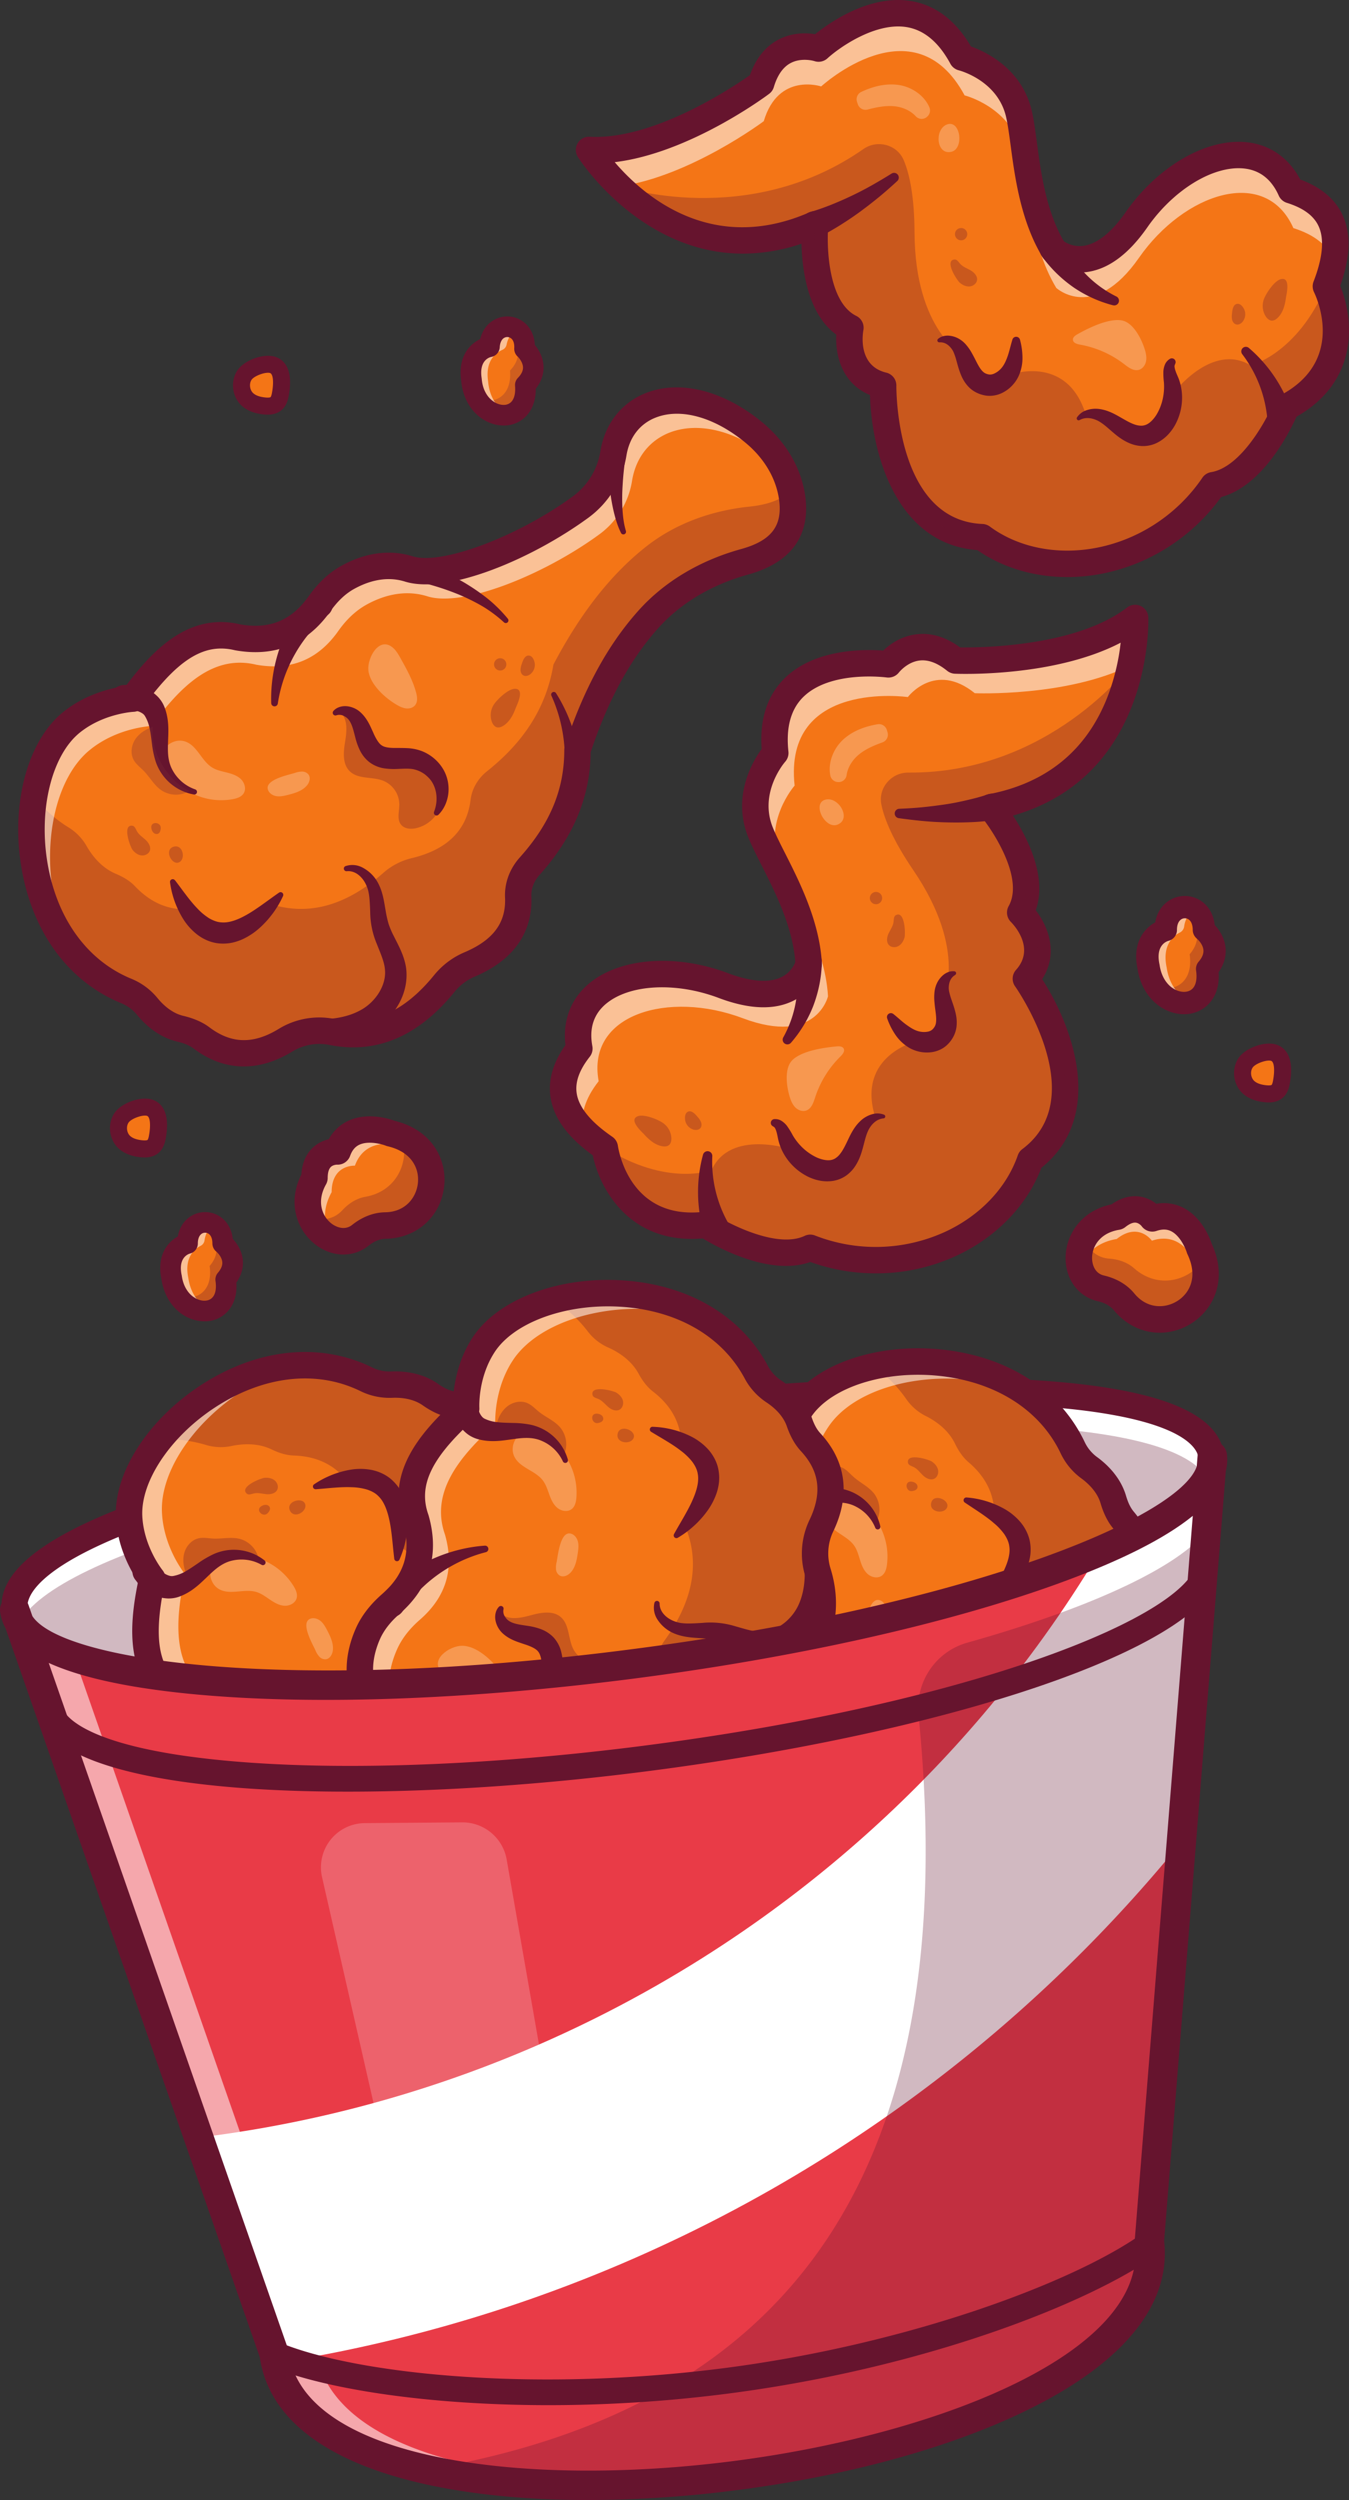<svg id="Layer_1" data-name="Layer 1" xmlns="http://www.w3.org/2000/svg" viewBox="0 0 1584.98 2936.71"><rect x="0" y="0" width="1584.98" height="2936.71" fill="#333333" stroke="none"/><defs><style>.cls-1,.cls-6{fill:#fff;}.cls-1,.cls-10,.cls-4,.cls-8{stroke:#66142e;stroke-miterlimit:10;stroke-width:0;}.cls-2{opacity:0.3;}.cls-3{fill:#66142e;}.cls-4,.cls-9{fill:#f47516;}.cls-5{opacity:0.55;}.cls-7{opacity:0.25;}.cls-8{fill:#792937;}.cls-10{fill:#ea4235;}.cls-11{fill:#e93b47;}.cls-12{opacity:0.2;}</style></defs><path class="cls-1" d="M1423.09,1710.32c30.49,237.19-1375.35,418-1405.85,180.76C-6.43,1707,1399.42,1526.24,1423.09,1710.32Z"/><g class="cls-2"><path class="cls-3" d="M21.86,1907.57c89.22,203,1320.63,48.45,1397.88-168.36C1344.32,1581.06,109.09,1736.09,21.86,1907.57Z"/></g><g class="cls-2"><path class="cls-3" d="M401.67,838.5c7.35,9.19,5.49,22.41,3.61,34s-2.81,25.21,5.61,33.45c10,9.75,26.67,6.07,39.61,11.26a30.48,30.48,0,0,1,18.68,27.69c0,8.16-3.09,17.43,2,23.78,4.14,5.14,11.89,5.62,18.3,4a39.82,39.82,0,0,0,22.34-62.61c-17.21-22.91-59.26-15.56-77.76-37.43C424.39,861.25,415.47,844.44,401.67,838.5Z"/></g><path class="cls-3" d="M17.22,1906.24a15.14,15.14,0,0,1-15-13.22c-6.74-52.37,64.21-100.85,216.89-148.2,125.43-38.91,296.39-73.43,481.38-97.22s359.12-33.62,490.31-27.72c159.69,7.2,240.59,36.15,247.32,88.53a15.15,15.15,0,0,1-30,3.86c-1.58-12.33-22-53.27-218.63-62.12-129.52-5.85-301.79,3.93-485.08,27.5s-352.46,57.7-476.28,96.1c-188,58.3-197.4,103.08-195.81,115.41a15.16,15.16,0,0,1-13.09,17A16.24,16.24,0,0,1,17.22,1906.24Z"/><path class="cls-4" d="M720.71,532.88C731.15,467.11,809,445,885.48,507.82c23.71,19.47,40.91,46.28,45.22,76.65,6.13,43.15-17.28,64.83-55.86,75.48-43.32,12-83.29,34.31-113.24,67.81C724.21,769.57,697.92,822,678.49,881c.09,54.81-22.19,98.54-56.22,136.45-8.88,9.89-14.09,22.81-13.48,36.08,1.73,37.58-18.91,63.28-57.4,79.49a76.66,76.66,0,0,0-29.6,22.49c-38.12,46.88-81.94,66.72-132.07,56.62a76,76,0,0,0-54.28,9.75c-34.74,21.16-67.67,20.68-98.7-2.7-7.34-5.53-16.07-8.7-25-10.82-17.61-4.18-30.63-16.31-38.54-25.88A61.58,61.58,0,0,0,149,1164.35C16.28,1110.61,10.83,907.72,83.81,848.64c32.6-26.4,72.35-28,72.35-28,34.91-47.93,72.82-84.15,123.09-72,38.48,6.76,71.33-4.19,96.4-39.67,8.63-12.21,19.21-23,32.22-30.36,17.9-10.12,44-19.21,72.46-10.31,42.45,13.28,137.67-25.75,201.9-72.71A96.74,96.74,0,0,0,720.71,532.88Z"/><g class="cls-2"><path class="cls-3" d="M930.68,584.46c6.18,43.17-17.23,64.86-55.83,75.46-43.3,12-83.28,34.32-113.26,67.87C724.21,769.6,698,822,678.47,881c.14,54.82-22.16,98.54-56.22,136.42-8.88,9.9-14.06,22.83-13.44,36.08,1.71,37.6-18.93,63.32-57.44,79.55a76.28,76.28,0,0,0-29.57,22.48c-38.12,46.85-81.92,66.69-132.1,56.61a76,76,0,0,0-54.29,9.72c-34.68,21.18-67.67,20.68-98.69-2.67-7.34-5.51-16.07-8.72-25-10.85-17.62-4.14-30.62-16.26-38.53-25.84a61.56,61.56,0,0,0-24.23-18.2C57.31,1127.21,26.33,1019,40,936.1a161,161,0,0,0,41.23,36.26A61.23,61.23,0,0,1,102,994.26c6.25,10.78,17.06,24.87,33.73,32,8.47,3.55,16.56,8.1,22.92,14.8,26.68,28.16,59.12,34.12,96.88,19a75.93,75.93,0,0,1,55.14-.63c47.77,18.22,94.28,5.92,139.6-34a77.4,77.4,0,0,1,32.93-17.27c40.66-9.62,65.23-31.52,69.74-68.91,1.65-13.17,8.9-25,19.3-33.32,39.86-31.73,69-71.19,78-125.29,28.95-55,63.55-102.36,107.37-137.35,35-28.12,78.17-43.56,122.9-48.18,20.15-2.06,37-7.58,48.78-18.16C929.85,579.37,930.29,581.88,930.68,584.46Z"/></g><g class="cls-5"><path class="cls-6" d="M921.16,552.87A141.61,141.61,0,0,0,907.37,540C830.83,477.15,753,499.25,742.59,565a96.73,96.73,0,0,1-38.48,62.74c-64.27,47-159.47,86-201.91,72.75-28.43-8.91-54.57.17-72.45,10.27-13,7.42-23.61,18.15-32.25,30.4-25,35.48-57.9,46.42-96.38,39.67-50.25-12.14-88.16,24-123.13,72,0,0-39.74,1.54-72.32,28C54,922.61,41.6,1036.68,86,1118.74c-69-81-61.14-222.36-2.22-270.1,32.58-26.37,72.32-28,72.32-28,35-47.95,72.87-84.14,123.12-72,38.49,6.75,71.34-4.19,96.38-39.68,8.66-12.18,19.24-23,32.27-30.33,17.86-10.16,44-19.24,72.43-10.33,42.44,13.26,137.64-25.77,201.92-72.69a96.94,96.94,0,0,0,38.48-62.74C731.14,467.1,809,445,885.5,507.82A130.72,130.72,0,0,1,921.16,552.87Z"/></g><g class="cls-7"><path class="cls-6" d="M218.48,871.33c13.57,5.29,18.42,22.65,30.84,30.26,5.23,3.21,11.4,4.42,17.35,5.92s12.06,3.47,16.44,7.77,6.43,11.54,3.13,16.72c-2.69,4.2-7.95,5.89-12.86,6.78a76.4,76.4,0,0,1-49.79-8c-13.29-7.25-28.83-21.1-33-36.33S203.91,865.65,218.48,871.33Z"/></g><path class="cls-3" d="M286.46,1252.71c-20.5,0-40.39-7-59.06-21.1-4.69-3.53-10.81-6.11-19.25-8.11-21.85-5.19-37.58-19.78-46.93-31.11a46.4,46.4,0,0,0-18.05-13.66c-63.75-25.81-107.06-85.89-118.82-164.84C13.45,940.72,33.41,869.46,74,836.57c27.56-22.3,59.33-28.82,73.73-30.69,33.44-44.75,75.58-86.41,134.63-72.43,34.61,6,60.26-4.66,80.58-33.41,10.82-15.31,23.36-27.06,37.27-34.92,28.4-16,57.7-20.07,84.73-11.61,33.65,10.52,123.29-23,188.09-70.43a81.57,81.57,0,0,0,32.32-52.63h0c5.2-32.77,25.1-58,54.59-69.2,39.92-15.16,90.53-2.24,135.37,34.58,28.07,23.06,46.1,53.77,50.74,86.46s-3.28,75-67.11,92.64c-42.82,11.82-79.4,33.67-105.8,63.19C740.27,774.9,714.36,822.5,694,883.57c-.53,52.57-20.23,99.79-60.18,144.29-6.45,7.18-9.92,16.29-9.52,25,1.36,29.68-9.13,70.18-66.89,94.51a61.51,61.51,0,0,0-23.58,18c-42.5,52.27-92,73.17-147.17,62a60.88,60.88,0,0,0-43.14,7.79C324.31,1246.87,305.13,1252.71,286.46,1252.71Zm-26.7-490.92c-29.24,0-56.74,20.91-91,68a15.52,15.52,0,0,1-11.93,6.37c-.3,0-35.24,1.89-63.2,24.54-31.87,25.8-47.71,86.91-38.52,148.61,10.11,67.79,46.47,119,99.77,140.63a77.53,77.53,0,0,1,30.33,22.67c6.33,7.67,16.69,17.47,30.15,20.67,12.59,3,22.65,7.41,30.77,13.52,25.73,19.38,51.55,20,81.28,1.84a91,91,0,0,1,65.43-11.71c43.52,8.76,81.81-8,117-51.2a92.77,92.77,0,0,1,35.62-27c34-14.34,49.28-34.83,47.92-64.47-.77-17,5.41-33.77,17.43-47.16C646.44,967.32,663,927.27,663,881.05a15.57,15.57,0,0,1,.78-4.88C685.58,809.85,713.8,757.92,750,717.41c30.38-34,72.1-59,120.68-72.43,35.68-9.85,49-27.29,44.62-58.33-3.54-25-17.64-48.72-39.7-66.83C839.5,490.16,800.38,479.11,771,490.28c-19.09,7.24-31.5,23.24-35,45h0a112.81,112.81,0,0,1-44.65,72.84c-67.09,49.06-166.1,90.51-215.7,75-23.5-7.35-45.71.84-60.18,9-9.88,5.58-19,14.27-27.18,25.8-27.38,38.74-65,54.23-111.77,46-.32-.06-.64-.12-.95-.2A67.16,67.16,0,0,0,259.76,761.79Z"/><path class="cls-3" d="M148,804.51c10.79-1,19.25,1.83,27,6a45.38,45.38,0,0,1,10.81,8.33,36.72,36.72,0,0,1,7.52,12c5.94,15.57,4.38,29.89,4.09,42-.51,12.37.1,23.06,5.88,32.85a48,48,0,0,0,26.15,21.6h0a3.11,3.11,0,0,1-1.47,6,58,58,0,0,1-45.27-39.33,113.51,113.51,0,0,1-4.16-20.17c-.86-6.49-1.54-12.57-2.75-18.09a44.35,44.35,0,0,0-5.27-14.19,9.84,9.84,0,0,0-3.21-3.5,20,20,0,0,0-4.77-2.34c-3.55-1.29-8-1.42-9.75-.59a16,16,0,1,1-13.5-28.94,16.23,16.23,0,0,1,5.27-1.43Z"/><path class="cls-3" d="M366.23,1197c21.64,1.37,43.22-1.71,59.88-11.82,16-9.72,27.95-28.52,26.19-46.09-.62-8.94-5.09-19-9.64-30.39a99.35,99.35,0,0,1-7.71-37.59c-.23-6-.46-11.64-1-17a69.71,69.71,0,0,0-1.31-7.78,36.67,36.67,0,0,0-2.47-6.94c-4.14-9.07-12.57-17.06-22.72-16l-.15,0a3.12,3.12,0,0,1-1.38-6,25.3,25.3,0,0,1,20.28,1.84,43.2,43.2,0,0,1,15.22,13.47c8.12,11.84,9.54,25.16,11.61,36.55a128.44,128.44,0,0,0,3.54,16,96.44,96.44,0,0,0,6.28,14.63c4.93,10.09,11.62,21.4,14.12,36,2.28,14.75-1.06,29.73-7.75,42.18a81.43,81.43,0,0,1-28.7,30.52,99.37,99.37,0,0,1-38.17,13.55,133.76,133.76,0,0,1-38.82-.4h-.05a12.44,12.44,0,0,1,2.77-24.69Z"/><path class="cls-3" d="M391.66,835.26c3.52-4.33,9.76-6.12,15.27-5.74a27.74,27.74,0,0,1,15.59,6.3c8.7,7.33,12.51,17.16,15.93,24.55,3.17,7.43,6.76,13.19,10.11,15.23,3.12,2.23,8.81,3.1,17,3,4,0,8.48,0,13.38.23a55.77,55.77,0,0,1,15.62,3.06,50.82,50.82,0,0,1,24.82,19.52A46.1,46.1,0,0,1,526.88,931c-.91,9.94-5,19.35-11.69,26a3.16,3.16,0,0,1-5.18-3.39l0-.1c5.81-14.91,2.57-31-6.5-40a34.11,34.11,0,0,0-16.15-9.55c-5.47-1.53-12.57-1-21.57-.66a78.69,78.69,0,0,1-15-.85A38.41,38.41,0,0,1,434,895.27a39.47,39.47,0,0,1-11.1-13.81,73.68,73.68,0,0,1-5.09-13.76c-2.22-8.47-3.68-15.46-6.94-20.56a15.59,15.59,0,0,0-6.4-5.88,11.48,11.48,0,0,0-9-1.09l-.4.13a3.17,3.17,0,0,1-4-2.1A3.21,3.21,0,0,1,391.66,835.26Z"/><path class="cls-3" d="M655.89,942.39c12.42-39.59,10.07-85.17-8-125.12a3.11,3.11,0,0,1,5.47-2.95c24.22,38.37,34.43,86.61,26.7,133.7l0,.12a12.45,12.45,0,0,1-24.58-4A13.72,13.72,0,0,1,655.89,942.39Z"/><path class="cls-3" d="M385.31,722.19c-30.5,24.74-52.63,62.5-58.9,104.25a3.9,3.9,0,0,1-7.75-.45c-1.34-44.16,14.19-90,44.78-125.85l.17-.19a15.6,15.6,0,1,1,23.74,20.25A17.39,17.39,0,0,1,385.31,722.19Z"/><path class="cls-3" d="M483.15,656.23A302.07,302.07,0,0,1,515,668.64a330.33,330.33,0,0,1,30,15.42,252,252,0,0,1,27.83,19.05,166.06,166.06,0,0,1,23.89,23.75,3.11,3.11,0,0,1-4.52,4.24l-.09-.08a157,157,0,0,0-25.5-19A239.82,239.82,0,0,0,538.12,698,314.32,314.32,0,0,0,508,687.57a283.63,283.63,0,0,0-30.52-7.15l-.23,0a12.46,12.46,0,1,1,5.87-24.15Z"/><path class="cls-4" d="M202.75,1035.18q46.22,113.4,127.49,15.32"/><path class="cls-3" d="M205.62,1034c9,11.79,17,23.54,26.15,33a69.41,69.41,0,0,0,14,11.68c4.85,2.77,9.57,4.58,14.51,4.81,9.74.89,21.34-3.92,32.69-10.77s22.6-15.69,34.84-24.17l0,0a3.21,3.21,0,0,1,4.74,4,114.85,114.85,0,0,1-27,37,80.38,80.38,0,0,1-20.52,13.73,62.71,62.71,0,0,1-12.69,4.16,52.22,52.22,0,0,1-14.06.83c-9.64-.63-18.79-4.68-25.95-10a70.1,70.1,0,0,1-17-18.62,108.63,108.63,0,0,1-15.56-43.27,3.2,3.2,0,0,1,5.71-2.4Z"/><path class="cls-3" d="M738.61,514.94c-1.74,8.67-3.17,17.95-4.37,27s-2.13,18.28-2.66,27.44a239.45,239.45,0,0,0-.3,27.44c.51,9.08,1.5,18.19,4.1,26.78l0,.08a3.11,3.11,0,0,1-5.77,2.29c-4.37-8.83-7-18.25-9.13-27.67a252.33,252.33,0,0,1-4.45-28.55c-1-9.56-1.64-19.13-2-28.72s-.46-19.06-.14-29a12.47,12.47,0,1,1,24.92.8,12.9,12.9,0,0,1-.22,2Z"/><g class="cls-7"><path class="cls-6" d="M346.45,907.93a25.8,25.8,0,0,1,8.52-1.59,9.6,9.6,0,0,1,7.59,3.61c2.74,3.89.94,9.47-2.19,13-5.49,6.27-14,8.77-22.09,10.79-4.49,1.13-9.13,2.21-13.69,1.45s-9-3.84-10-8.36C312.08,915.58,339.35,910.17,346.45,907.93Z"/></g><g class="cls-7"><path class="cls-6" d="M466.78,828.3c3.32,1.89,6.89,3.55,10.7,3.89s7.93-.86,10.31-3.85c3.16-4,2.46-9.7,1.17-14.61-3.77-14.37-11.08-27.51-18.32-40.48-2.35-4.2-4.76-8.48-8.28-11.77-16.38-15.23-31,10.89-29.56,25.85C434.44,804.08,453.19,820.6,466.78,828.3Z"/></g><g class="cls-2"><path class="cls-3" d="M155.56,998.06c2.53,3.29,6,6.08,10.13,6.72s8.77-1.35,10.27-5.23c1.76-4.56-1.24-9.6-4.83-12.93s-8-6-10.31-10.33c-1.37-2.56-2.48-6-5.37-6.36C143.32,968.55,153,994.71,155.56,998.06Z"/></g><g class="cls-2"><path class="cls-3" d="M209.69,1013.22c9.1-3.05,5.6-22.13-5.85-18.57C192.74,998.11,201.42,1016,209.69,1013.22Z"/></g><g class="cls-2"><path class="cls-3" d="M177.94,973.49a9,9,0,0,0,2.66,4.9,5.55,5.55,0,0,0,2.52,1.22,4.21,4.21,0,0,0,2.75-.35c2.11-1.08,2.78-3.74,3-6.09C189.7,965.15,175.84,964.14,177.94,973.49Z"/></g><g class="cls-2"><path class="cls-3" d="M606.11,831.22c-3,8.24-7.25,16.6-14.68,21.27-2.39,1.5-5.33,2.58-8,1.72s-4.58-3.67-5.58-6.44a23.13,23.13,0,0,1,2.55-20.41c4.14-6.15,16.8-18.25,24.67-18.25C616.2,809.1,608.55,825.66,606.11,831.22Z"/></g><g class="cls-2"><path class="cls-3" d="M613.06,779.87a21.38,21.38,0,0,0-1.5,7.23c.07,2.48,1.17,5.07,3.35,6.25,2.69,1.47,6.14.33,8.49-1.63a14.12,14.12,0,0,0,5-10.82c0-3.82-2.27-10.52-7-10.85C616.44,769.7,614.29,776.16,613.06,779.87Z"/></g><g class="cls-2"><path class="cls-3" d="M587.62,773.21a7.22,7.22,0,1,0,1.21.09"/></g><g class="cls-2"><path class="cls-3" d="M401.67,838.5c7.35,9.19,5.49,22.41,3.61,34s-2.81,25.21,5.61,33.45c10,9.75,26.67,6.07,39.61,11.26a30.48,30.48,0,0,1,18.68,27.69c0,8.16-3.09,17.43,2,23.78,4.14,5.14,11.89,5.62,18.3,4a39.82,39.82,0,0,0,22.34-62.61c-17.21-22.91-59.26-15.56-77.76-37.43C424.39,861.25,415.47,844.44,401.67,838.5Z"/></g><g class="cls-2"><path class="cls-8" d="M222.54,929.15a31,31,0,0,1-32.59-.6c-8.78-5.83-13.88-15.73-21.28-23.25-4-4.06-8.75-7.53-11.54-12.5-4.19-7.48-2.91-17.24,1.82-24.39s12.45-11.9,20.57-14.66c-1.44,14.85,2.8,30.57,10.31,43.47S208.92,923.07,222.54,929.15Z"/></g><path class="cls-4" d="M661.34,2306.59c-65.1,14-82.93,92.95-16,165.9,20.74,22.6,48.44,38.31,79,41,43.43,3.75,63.79-20.81,72.32-59.92,9.57-43.9,29.7-85,61.5-116.78,39.71-39.62,90.63-68.74,148.49-91.38,54.74-2.9,97.19-27.54,133.18-63.6,9.38-9.41,22-15.31,35.28-15.43,37.62-.34,62.15-22.35,76.23-61.67a76.76,76.76,0,0,1,20.84-30.79c44.72-40.62,62.13-85.46,49.31-135a75.9,75.9,0,0,1,6.76-54.73c19.23-35.84,16.94-68.7-8.1-98.4-5.92-7-9.57-15.57-12.18-24.38-5.13-17.36-18-29.7-28-37.07a61.75,61.75,0,0,1-19.46-23.16c-60.92-129.58-263.8-123.92-318.8-47.81-24.57,34-24,73.77-24,73.77-45.94,37.49-80,77.32-65.14,126.85,8.86,38-.28,71.46-34.33,98.43-11.72,9.28-21.92,20.43-28.55,33.83-9.13,18.43-16.77,45-6.34,72.92,15.59,41.65-18.17,138.87-61.54,205.57A96.78,96.78,0,0,1,661.34,2306.59Z"/><g class="cls-2"><path class="cls-3" d="M724.34,2513.42c43.44,3.81,63.82-20.75,72.29-59.87,9.57-43.89,29.71-85,61.56-116.81,39.71-39.61,90.61-68.71,148.47-91.39,54.74-2.85,97.17-27.51,133.14-63.6,9.39-9.41,22-15.29,35.29-15.4,37.63-.34,62.18-22.37,76.28-61.7a76.42,76.42,0,0,1,20.82-30.76c44.7-40.62,62.12-85.45,49.3-135a76,76,0,0,1,6.73-54.74c19.26-35.79,17-68.7-8.06-98.4-5.91-7-9.59-15.57-12.2-24.34-5.11-17.37-17.92-29.68-27.91-37.06a61.66,61.66,0,0,1-19.51-23.2c-42.07-89.5-151.85-114.51-233.85-96.36a161.12,161.12,0,0,1,38.47,39.18,61.08,61.08,0,0,0,23,19.59c11.11,5.65,25.77,15.67,33.75,31.94,4,8.25,9,16.08,16,22.07,29.58,25.1,37.3,57.16,24.26,95.7a75.88,75.88,0,0,0,2.4,55.08c20.8,46.7,11.07,93.82-26.34,141.26a77.52,77.52,0,0,0-15.44,33.82c-7.37,41.12-27.9,66.86-65,73.41-13.06,2.36-24.52,10.26-32.21,21.1-29.51,41.53-67.31,72.81-120.84,84.72-53.28,31.91-98.73,69.06-131.27,114.73-26.16,36.54-39.21,80.43-41.38,125.35-.95,20.23-5.54,37.34-15.46,49.7C719.21,2512.87,721.74,2513.18,724.34,2513.42Z"/></g><g class="cls-5"><path class="cls-6" d="M692.27,2505.64a141.07,141.07,0,0,1-13.63-13.06c-66.92-73-49.11-151.9,16-165.9a96.75,96.75,0,0,0,60.54-41.86c43.4-66.74,77.15-163.94,61.58-205.59-10.45-27.9-2.81-54.5,6.3-72.9,6.69-13.4,16.83-24.56,28.58-33.87,34.06-26.94,43.19-60.35,34.34-98.4-14.88-49.51,19.18-89.34,65.15-126.89,0,0-.63-39.77,24-73.74,38.93-53.93,152.15-72.51,236.52-32.64-84.66-64.42-225.37-48.87-269.82,12.57-24.54,34-24,73.74-24,73.74-46,37.54-80,77.38-65.15,126.88,8.84,38.06-.28,71.46-34.34,98.41-11.69,9.31-21.89,20.47-28.52,33.87-9.17,18.4-16.81,45-6.36,72.9C799,2100.81,765.23,2198,721.9,2264.75a97,97,0,0,1-60.54,41.86c-65.14,14-82.94,92.92-16,165.9A130.82,130.82,0,0,0,692.27,2505.64Z"/></g><g class="cls-7"><path class="cls-6" d="M971.79,1786.59c6,13.26,23.62,17.15,31.9,29.13,3.49,5,5,11.14,6.86,17s4.13,11.86,8.66,16,11.88,5.79,16.86,2.2c4.06-2.91,5.46-8.26,6.08-13.21a76.46,76.46,0,0,0-10.76-49.28c-8-12.86-22.65-27.62-38.08-30.91S965.32,1772.35,971.79,1786.59Z"/></g><path class="cls-3" d="M732.5,2529.33c-3.23,0-6.4-.15-9.49-.42-32.91-2.84-64.56-19.15-89.11-45.92-39.22-42.75-54.89-92.57-41.94-133.28,9.57-30.06,33.67-51.31,66.11-58.3a81.56,81.56,0,0,0,50.79-35.14c43.76-67.31,72.38-158.66,60-191.67-9.92-26.52-7.52-56,7-85.25,7.1-14.32,18.14-27.48,32.83-39.11,27.59-21.86,36.8-48,29-82.29-17.2-58.22,22.09-102.55,65-138.39,1.08-14.49,5.84-46.57,26.61-75.3,30.61-42.36,100.7-66.19,174.33-59.31,79.47,7.42,141.84,47.37,171.11,109.61a46.36,46.36,0,0,0,14.61,17.27c11.83,8.72,27.26,23.63,33.63,45.16,2.47,8.33,5.38,14.29,9.16,18.78,28.79,34.14,32.21,74.17,9.91,115.75a60,60,0,0,0-5.42,43.5c14.12,54.46-4,105-53.89,150.35A61.42,61.42,0,0,0,1266,2109.9c-21.13,59-61,71.7-90.71,72-8.71.08-17.62,4-24.44,10.88-42.23,42.32-88.31,64.58-140.77,68-59.86,23.67-106,52.14-140.91,87-28,28-47.84,65.7-57.3,109.1C799.05,2515.43,763.42,2529.33,732.5,2529.33Zm-71.16-222.74,3.27,15.18c-21.58,4.65-36.86,17.91-43.06,37.36-9.54,30,3.63,68.42,35.23,102.86,19.29,21,43.76,33.81,68.9,36,31.29,2.68,47.92-11.59,55.81-47.76,10.73-49.23,33.45-92.27,65.71-124.46,38.47-38.39,88.78-69.41,153.8-94.85a15.69,15.69,0,0,1,4.83-1c46.15-2.45,85.23-21.22,123-59.07,12.54-12.56,29.35-19.84,46.15-20,29.66-.26,49.28-16.59,61.75-51.38a92.61,92.61,0,0,1,25-37c41.23-37.46,55.86-76.57,44.72-119.59a90.92,90.92,0,0,1,8.11-66c16.46-30.69,14.46-56.44-6.29-81.06-6.55-7.76-11.52-17.57-15.19-30-3.93-13.27-14.29-23.08-22.28-29a77.52,77.52,0,0,1-24.3-29c-24.46-52-77.64-85.54-145.89-91.92-62-5.77-122.26,13.36-146.28,46.59-21.07,29.17-21,64.15-21,64.5a15.62,15.62,0,0,1-5.71,12.21c-53.2,43.4-70.61,75.38-60.09,110.35.09.32.18.63.25,1,10.78,46.27-2.62,84.66-39.81,114.12-11.07,8.76-19.24,18.37-24.28,28.55-7.37,14.89-14.35,37.5-5.71,60.58,18.21,48.67-17.76,149.82-63.07,219.49a112.92,112.92,0,0,1-70.28,48.57Z"/><path class="cls-3" d="M932.11,1723.09c-.73,1.82-.36,6.23,1.12,9.71a19.68,19.68,0,0,0,2.6,4.63,9.54,9.54,0,0,0,3.67,3,44.12,44.12,0,0,0,14.45,4.49c5.58.91,11.69,1.25,18.22,1.76a114,114,0,0,1,20.36,3,58,58,0,0,1,41.75,43.06,3.11,3.11,0,0,1-5.94,1.8v0a48,48,0,0,0-23-24.93c-10.08-5.23-20.79-5.25-33.11-4.07-12.13,1-26.34,3.3-42.21-1.79a36.48,36.48,0,0,1-12.39-6.84,45.47,45.47,0,0,1-8.92-10.34c-4.6-7.54-7.84-15.83-7.47-26.66l.11-3.31a16,16,0,0,1,31.92,1.09A16.36,16.36,0,0,1,932.11,1723.09Z"/><path class="cls-3" d="M1329.61,1912.22a134,134,0,0,1,2.53,38.74,99.37,99.37,0,0,1-11.44,38.85,81.52,81.52,0,0,1-28.9,30.33c-12.07,7.36-26.85,11.52-41.7,10-14.76-1.7-26.41-7.76-36.76-12.13a96.49,96.49,0,0,0-14.95-5.47,128.22,128.22,0,0,0-16.16-2.66c-11.5-1.44-24.87-2.13-37.14-9.59a43.12,43.12,0,0,1-14.28-14.46,25.28,25.28,0,0,1-2.94-20.15,3.11,3.11,0,0,1,6.09,1v.15c-.47,10.19,8,18.17,17.26,21.8a35.33,35.33,0,0,0,7.06,2.09,65.54,65.54,0,0,0,7.83.88c5.4.27,11.05.19,17.05.1a115.06,115.06,0,0,1,19,.93,116.31,116.31,0,0,1,18.92,4.7c11.64,3.92,21.9,7.83,30.87,8,17.64.79,35.76-12.13,44.58-28.68,9.19-17.19,11.08-38.91,8.53-60.43a12.44,12.44,0,0,1,24.49-4.18Z"/><path class="cls-3" d="M950.37,1965a11.47,11.47,0,0,0,1.58,8.91,15.4,15.4,0,0,0,6.22,6.07c5.27,3,12.33,4,20.91,5.81a73.51,73.51,0,0,1,14,4.32,39.55,39.55,0,0,1,14.4,10.34,38.4,38.4,0,0,1,8.06,16.41,79.14,79.14,0,0,1,1.67,15c.2,9,0,16.12,1.84,21.5a34.06,34.06,0,0,0,10.42,15.6c9.51,8.57,25.76,10.91,40.32,4.31l.1-.05a3.16,3.16,0,0,1,3.67,5c-6.26,7-15.44,11.64-25.31,13.09a46.06,46.06,0,0,1-30-5.9,50.78,50.78,0,0,1-20.84-23.71,55.77,55.77,0,0,1-3.92-15.44c-.54-4.87-.72-9.32-1-13.34-.37-8.14-1.55-13.78-3.94-16.77-2.23-3.24-8.17-6.5-15.76-9.26-7.57-3-17.6-6.28-25.38-14.56a27.73,27.73,0,0,1-7.15-15.22c-.69-5.49.76-11.81,4.9-15.56a3.18,3.18,0,0,1,5.22,3.1Z"/><path class="cls-3" d="M1073.63,2243.3c-46.59,10.3-95.32,2.75-135-19.34a3.11,3.11,0,0,1,2.65-5.61c40.87,15.81,86.52,15.67,125.37,1.1a12.46,12.46,0,1,1,7.13,23.81Z"/><path class="cls-3" d="M808.8,1940.7c34.14-32.51,79-50.53,123.21-51.6a3.89,3.89,0,0,1,.87,7.71c-41.35,8.55-77.84,32.71-100.88,64.52A15.6,15.6,0,0,1,806.73,1943a15.89,15.89,0,0,1,1.81-2.09Z"/><path class="cls-3" d="M795.35,2055.67a285.11,285.11,0,0,0,8.8,30.1,313.22,313.22,0,0,0,12,29.47A240.44,240.44,0,0,0,831.78,2143a157.14,157.14,0,0,0,20.37,24.41l.08.09a3.11,3.11,0,0,1-4,4.75,166.59,166.59,0,0,1-25-22.55,256.17,256.17,0,0,1-20.55-26.75,334.65,334.65,0,0,1-17-29.13,305.5,305.5,0,0,1-14.13-31.15,12.46,12.46,0,1,1,23.28-8.89,11,11,0,0,1,.5,1.64Z"/><path class="cls-9" d="M1134.53,1761.91q115.77,39.94,22.28,126.46"/><path class="cls-3" d="M1135.54,1759a108.58,108.58,0,0,1,44.06,13.17,70.25,70.25,0,0,1,19.53,16c5.65,6.86,10.19,15.77,11.35,25.36a52.24,52.24,0,0,1-.06,14.08,63.19,63.19,0,0,1-3.46,12.9,80.7,80.7,0,0,1-12.58,21.24,115,115,0,0,1-35.46,29,3.21,3.21,0,0,1-4.25-4.51l0-.05c7.79-12.68,16-24.3,22.23-36.11s10.39-23.55,9-33.23c-.5-4.92-2.56-9.53-5.59-14.22a69.22,69.22,0,0,0-12.44-13.38c-9.91-8.63-22.09-16-34.34-24.31l0,0a3.2,3.2,0,0,1-.86-4.45A3.24,3.24,0,0,1,1135.54,1759Z"/><path class="cls-3" d="M640.14,2301c9.92-.86,19.32-1.24,29-1.45s19.19-.1,28.79.41a251.29,251.29,0,0,1,28.75,2.89c9.53,1.6,19.07,3.71,28.13,7.59a3.12,3.12,0,0,1-2,5.89l-.08,0c-8.72-2.13-17.87-2.62-27-2.63a237.64,237.64,0,0,0-27.39,1.8c-9.12,1-18.21,2.47-27.25,4.16s-18.16,3.62-26.72,5.83l-.07,0a12.47,12.47,0,0,1-6.24-24.14A13,13,0,0,1,640.14,2301Z"/><g class="cls-7"><path class="cls-6" d="M1015.34,1912.36a25.91,25.91,0,0,0-1.12,8.59,9.57,9.57,0,0,0,4,7.38c4,2.53,9.5.43,12.91-2.9,6-5.82,8-14.47,9.57-22.64.88-4.54,1.7-9.24.69-13.75s-4.33-8.83-8.9-9.57C1021.1,1877.63,1017.19,1905.15,1015.34,1912.36Z"/></g><g class="cls-7"><path class="cls-1" d="M942.42,2036.87c2.06,3.22,3.92,6.68,4.47,10.47s-.43,8-3.29,10.51c-3.79,3.36-9.55,3-14.52,2-14.55-3-28.07-9.55-41.42-16.07-4.33-2.12-8.73-4.29-12.2-7.63-16.11-15.52,9.17-31.57,24.18-30.93C916.46,2005.9,934,2023.72,942.42,2036.87Z"/></g><g class="cls-2"><path class="cls-3" d="M1094.89,1716.82c3.42,2.35,6.39,5.69,7.26,9.75s-.87,8.83-4.66,10.54c-4.46,2-9.66-.71-13.18-4.11s-6.44-7.66-10.87-9.73c-2.63-1.23-6.16-2.15-6.65-5C1064.75,1706.22,1091.4,1714.42,1094.89,1716.82Z"/></g><g class="cls-2"><path class="cls-3" d="M1113,1770c-2.55,9.26-21.8,6.81-18.86-4.82C1097,1754,1115.3,1761.63,1113,1770Z"/></g><g class="cls-2"><path class="cls-3" d="M1071.58,1740.52a8.9,8.9,0,0,1,5,2.38,5.64,5.64,0,0,1,1.35,2.45,4.31,4.31,0,0,1-.19,2.77c-1,2.16-3.59,3-5.93,3.35C1063.89,1752.72,1062.13,1738.93,1071.58,1740.52Z"/></g><g class="cls-2"><path class="cls-8" d="M953,2175.83c8.06-3.48,16.18-8.15,20.43-15.82,1.37-2.47,2.29-5.46,1.28-8.1s-3.91-4.38-6.74-5.22a23.1,23.1,0,0,0-20.24,3.66c-5.9,4.47-17.3,17.77-16.87,25.63C931.42,2187.12,947.54,2178.58,953,2175.83Z"/></g><g class="cls-2"><path class="cls-8" d="M902.07,2185.58a21.59,21.59,0,0,1,7.14-1.89,7.24,7.24,0,0,1,6.42,3c1.61,2.61.66,6.12-1.17,8.57a14.15,14.15,0,0,1-10.53,5.59c-3.81.18-10.62-1.69-11.21-6.37C892.1,2189.51,898.43,2187,902.07,2185.58Z"/></g><g class="cls-2"><path class="cls-8" d="M894,2160.54a7.23,7.23,0,1,1,.16,1.21"/></g><g class="cls-2"><path class="cls-8" d="M949,1971.3c9.59,6.84,22.68,4.26,34.19,1.74s25-4.18,33.7,3.77c10.28,9.41,7.52,26.3,13.41,38.93a30.49,30.49,0,0,0,28.68,17.14c8.14-.47,17.22-4,23.85.73,5.36,3.85,6.26,11.56,5,18a39.83,39.83,0,0,1-61.29,25.74c-23.81-15.94-18.77-58.32-41.63-75.6C973,1992.74,955.72,1984.75,949,1971.3Z"/></g><g class="cls-2"><path class="cls-3" d="M1029.75,1787.48a31,31,0,0,0-2.38-32.52c-6.31-8.45-16.48-13-24.39-20-4.27-3.77-8-8.34-13.11-10.84-7.7-3.78-17.37-2-24.25,3.15s-11.21,13.08-13.52,21.34c14.75-2.26,30.68,1.12,44,7.91S1022.93,1774.21,1029.75,1787.48Z"/></g><path class="cls-4" d="M339.06,2467.33c-42.21,51.51-7,124.36,90.79,139.77,30.3,4.77,61.76-.19,87.32-17.16,36.32-24.1,37-56,19.27-91.9-19.85-40.32-29.71-85-24.59-129.68,6.39-55.72,28.1-110.22,59.28-164,41-36.36,58.89-82.07,64.59-132.7,1.49-13.2,7.68-25.67,18-34C683,2014,688.43,1981.46,675,1941.93a76.67,76.67,0,0,1-2.87-37.07c9.7-59.63-4.6-105.56-45.46-136.31a75.94,75.94,0,0,1-28.8-47c-7.27-40-29.53-64.31-67.61-72-9-1.8-17.18-6.22-24.71-11.49-14.82-10.38-32.54-12-44.95-11.6a61.58,61.58,0,0,1-29.65-6c-128.36-63.45-283.58,67.32-279.22,161.11,1.95,41.91,27.18,72.66,27.18,72.66-12.6,57.94-14.47,110.34,28,139.82,30.63,24.26,44.28,56.08,34.43,98.39-3.39,14.56-4.42,29.64-1.27,44.25,4.34,20.1,14.91,45.67,40.45,61,38.14,22.89,72.26,120,79.86,199.18A96.76,96.76,0,0,1,339.06,2467.33Z"/><g class="cls-2"><path class="cls-3" d="M517.16,2589.93c36.35-24.07,37-56,19.27-91.87-19.85-40.3-29.71-85-24.57-129.73,6.4-55.72,28.11-110.18,59.26-163.95,41.06-36.33,58.9-82.05,64.57-132.68,1.49-13.21,7.7-25.67,18-34,29.23-23.71,34.73-56.23,21.26-95.78a76.5,76.5,0,0,1-2.86-37c9.68-59.62-4.61-105.54-45.49-136.32a76,76,0,0,1-28.82-47c-7.22-40-29.53-64.31-67.59-72-9-1.81-17.2-6.21-24.71-11.45-14.8-10.41-32.5-12.07-44.91-11.62a61.41,61.41,0,0,1-29.7-6c-88.66-43.83-190.13,5-243,70.23a160.79,160.79,0,0,1,54.5,6.7,61,61,0,0,0,30.19,1c12.22-2.49,29.93-3.78,46.3,4,8.29,4,17.06,7,26.29,7.28,38.78,1.22,64.78,21.5,78.58,59.78A76,76,0,0,0,459.94,1811C505.3,1834.62,527,1877.55,527.3,1938a77.37,77.37,0,0,0,9,36.08c19.84,36.77,19.8,69.69-5.13,97.9-8.75,10-12.8,23.3-12.07,36.57,2.78,50.87-7.32,98.88-41.79,141.54-21.82,58.15-34.24,115.51-31.27,171.51,2.29,44.88,19.41,87.35,45.69,123.85,11.85,16.42,18.91,32.66,18.85,48.51C512.8,2592.69,515,2591.35,517.16,2589.93Z"/></g><g class="cls-5"><path class="cls-6" d="M487.22,2603.81a141.89,141.89,0,0,1-18.8-1.73c-97.81-15.43-133-88.27-90.83-139.75a96.72,96.72,0,0,0,21.31-70.45c-7.61-79.24-41.73-176.31-79.84-199.21-25.55-15.32-36.14-40.89-40.47-61-3.11-14.65-2.13-29.7,1.27-44.3,9.87-42.29-3.79-74.11-34.41-98.38-42.47-29.47-40.63-81.85-28-139.85,0,0-25.26-30.72-27.16-72.63-3.13-66.43,73.89-151.48,164.73-172.82-106.35,2.31-206.77,102.1-203.29,177.85,2,41.87,27.16,72.63,27.16,72.63-12.59,58-14.43,110.38,28,139.85,30.62,24.27,44.29,56.09,34.41,98.38-3.35,14.56-4.38,29.65-1.22,44.27,4.29,20.1,14.87,45.67,40.42,61,38.12,22.9,72.23,120,79.89,199.18a97,97,0,0,1-21.3,70.45c-42.25,51.51-7,124.35,90.77,139.78A130.61,130.61,0,0,0,487.22,2603.81Z"/></g><g class="cls-7"><path class="cls-6" d="M258.16,1867.13c13,6.63,29.16-1.29,43.1,2.93,5.87,1.77,10.88,5.58,15.95,9s10.61,6.71,16.73,7.12,12.91-2.87,14.58-8.77c1.35-4.81-.88-9.86-3.48-14.12a76.41,76.41,0,0,0-39.1-31.86c-14.25-5.11-34.93-7.51-49.05-.47S244.23,1860,258.16,1867.13Z"/></g><path class="cls-3" d="M451.65,2624.35a154.85,154.85,0,0,1-24.22-1.92c-57.3-9-100.59-38.24-115.8-78.16-11.23-29.48-5.61-61.11,15.42-86.78h0a81.64,81.64,0,0,0,17.86-59.13c-7.67-79.92-42.18-169.21-72.4-187.35-24.28-14.57-40.75-39.14-47.63-71-3.38-15.63-2.93-32.81,1.32-51.05,8-34.29-1.11-60.49-28.59-82.41-49.71-34.85-46.57-94-35.36-148.73-8.18-12-24.42-40.08-26.07-75.49-2.42-52.2,37.55-114.48,99.47-155,66.81-43.68,140.48-51.26,202.14-20.78A46.15,46.15,0,0,0,460,1611c14.67-.54,36,1.51,54.43,14.39,7.12,5,13.12,7.84,18.87,9,43.79,8.79,71.39,38,79.83,84.4a60,60,0,0,0,22.85,37.4c45,33.84,62.27,84.71,51.46,151.22a61.38,61.38,0,0,0,2.24,29.56c20.2,59.32-3.08,94.08-26.16,112.79-6.77,5.48-11.27,14.13-12.35,23.72-6.7,59.42-28.89,105.53-67.81,140.87-32.09,55.79-50.44,106.79-56.07,155.83-4.51,39.33,3.48,81.19,23.1,121,29.25,59.4,2.77,93.53-24.61,111.7C504.49,2617,478.79,2624.35,451.65,2624.35ZM351.07,2477.17c-14,17.07-17.69,37-10.42,56,11.2,29.39,45.44,51.28,91.62,58.55,28.17,4.44,55.28-.8,76.32-14.75,26.11-17.34,30.28-38.9,13.92-72.12-22.26-45.21-31.28-93-26.09-138.3,6.2-54,26.24-109.59,61.28-170a15.59,15.59,0,0,1,3.13-3.83c34.58-30.65,53.47-69.68,59.46-122.81,2-17.63,10.61-33.8,23.66-44.37,23-18.68,28.23-43.68,16.31-78.66a92.67,92.67,0,0,1-3.49-44.56c8.94-55-4-94.69-39.48-121.41a91,91,0,0,1-34.73-56.66c-6.23-34.27-23.83-53.17-55.4-59.51-10-2-20-6.58-30.55-14-11.33-7.93-25.53-9.18-35.48-8.8a77.27,77.27,0,0,1-37.1-7.6c-51.54-25.48-114-18.58-171.39,18.93-52.21,34.14-87.35,86.59-85.44,127.54,1.67,36,23.49,63.3,23.71,63.57a15.64,15.64,0,0,1,3.13,13.11c-14.59,67.09-8.31,103,21.7,123.77.27.18.53.38.79.58,37.24,29.49,50.67,67.87,39.92,114.08-3.21,13.75-3.62,26.35-1.22,37.45,3.51,16.25,12.12,38.28,33.26,51,44.55,26.73,79.39,128.28,87.33,211a112.93,112.93,0,0,1-24.75,81.78Z"/><path class="cls-3" d="M187.57,1842.16c.56,1.88,3.59,5.1,6.92,6.9a19.69,19.69,0,0,0,4.91,2,9.72,9.72,0,0,0,4.75.07,44.35,44.35,0,0,0,14.11-5.48c4.92-2.77,9.92-6.31,15.34-10a114.27,114.27,0,0,1,17.83-10.29,58.07,58.07,0,0,1,59.48,7.68,3.12,3.12,0,0,1-3.53,5.11l0,0a48,48,0,0,0-33.53-5.19c-11.14,2.19-19.54,8.84-28.44,17.44-8.9,8.31-18.56,19-34.15,24.89a36.52,36.52,0,0,1-13.95,2.36,45.53,45.53,0,0,1-13.42-2.54c-8.29-3-16-7.5-22.44-16.21l-2-2.65a16,16,0,1,1,25.64-19A16.27,16.27,0,0,1,187.57,1842.16Z"/><path class="cls-3" d="M616.36,1742.61a133.94,133.94,0,0,1,26.11,28.73,99.56,99.56,0,0,1,15.23,37.53,81.37,81.37,0,0,1-3.72,41.72c-4.86,13.28-13.83,25.73-26.36,33.83-12.61,7.87-25.51,10.38-36.32,13.4a96.25,96.25,0,0,0-15.11,5,127.18,127.18,0,0,0-14.3,8c-9.89,6-20.78,13.82-35,15.62a43,43,0,0,1-20.17-2.42,25.23,25.23,0,0,1-14.86-13.94,3.12,3.12,0,0,1,5.43-3l.08.12c6,8.26,17.56,9.25,27.09,6.32a35.94,35.94,0,0,0,6.82-2.77,65.93,65.93,0,0,0,6.68-4.19c4.4-3.15,8.76-6.73,13.39-10.54a115.76,115.76,0,0,1,15.49-11.13,117.09,117.09,0,0,1,17.73-8.1c11.54-4.18,22-7.51,29.11-13,14.3-10.36,20.42-31.76,17-50.2-3.52-19.17-15.57-37.34-31-52.6a12.43,12.43,0,0,1,16.56-18.51Z"/><path class="cls-3" d="M352.5,2020.08a11.51,11.51,0,0,0,6.79,6,15.55,15.55,0,0,0,8.64.87c6-1,12.17-4.51,20-8.48a73.43,73.43,0,0,1,13.65-5.34,39.37,39.37,0,0,1,17.71-.88,38.35,38.35,0,0,1,16.52,7.82,77.68,77.68,0,0,1,10.62,10.66c5.76,6.92,10,12.61,14.83,15.68a34.09,34.09,0,0,0,17.87,5.71c12.78.78,26.95-7.5,34.23-21.74l0-.1a3.16,3.16,0,0,1,6,1.62c-.52,9.39-4.83,18.72-11.65,26a46.09,46.09,0,0,1-27.11,14,50.81,50.81,0,0,1-31.08-5.57,55.72,55.72,0,0,1-12.67-9.64c-3.46-3.47-6.37-6.85-9.06-9.84-5.36-6.14-9.8-9.82-13.53-10.66-3.76-1.15-10.44,0-18.09,2.56-7.8,2.36-17.68,6-28.93,4.41a27.69,27.69,0,0,1-15.08-7.45c-4-3.87-6.75-9.72-5.85-15.23a3.17,3.17,0,0,1,6-.82Z"/><path class="cls-3" d="M622.25,2161.07c-30,37.07-72.88,61.5-117.65,68.91a3.12,3.12,0,0,1-1.43-6.05c41.84-13.07,77.46-41.61,98.79-77.2a12.46,12.46,0,1,1,21.37,12.8,12.24,12.24,0,0,1-1,1.39Z"/><path class="cls-3" d="M226.59,2089.21c6.47-46.69,30.38-88.75,64.27-117.1a3.9,3.9,0,0,1,5.48,5.5c-27,32.43-40.53,74.06-38.75,113.29a15.6,15.6,0,1,1-31.17,1.42,15.89,15.89,0,0,1,.12-2.77Z"/><path class="cls-3" d="M287.66,2187.55a286.06,286.06,0,0,0,25.63,18.06,312.91,312.91,0,0,0,27.76,15.58,241,241,0,0,0,29.48,12,158.15,158.15,0,0,0,31.14,6.42h.12a3.11,3.11,0,0,1-.17,6.2,166.3,166.3,0,0,1-33.62-2.06,253.25,253.25,0,0,1-32.73-8.14,330.79,330.79,0,0,1-31.47-12.17,306.43,306.43,0,0,1-30.46-15.58A12.46,12.46,0,0,1,286,2186.39a13,13,0,0,1,1.41,1Z"/><path class="cls-9" d="M370.12,1746.48q115.45-40.85,96.18,85.07"/><path class="cls-3" d="M369.08,1743.55a108.56,108.56,0,0,1,42.68-17.13,70.3,70.3,0,0,1,25.22.33c8.7,1.85,17.8,6,24.67,12.78a52.13,52.13,0,0,1,8.73,11,63,63,0,0,1,5.32,12.25,80.2,80.2,0,0,1,3.38,24.45,114.7,114.7,0,0,1-9.71,44.74,3.21,3.21,0,0,1-6.13-.88v-.06c-1.79-14.77-2.62-29-5.09-42.09s-6.54-24.9-13.68-31.59c-3.45-3.53-7.94-5.86-13.24-7.64a69.69,69.69,0,0,0-18.06-2.73c-13.13-.57-27.24,1.24-42,2.38h-.06a3.2,3.2,0,0,1-2-5.86Z"/><path class="cls-3" d="M319,2476.13c7.23-6.85,14.35-13,21.77-19.17s14.95-12,22.78-17.62a255,255,0,0,1,24.29-15.64c8.46-4.67,17.24-9,26.74-11.57a3.11,3.11,0,0,1,2.13,5.83l-.08,0c-8.15,3.77-15.61,9.08-22.73,14.74a237.49,237.49,0,0,0-20.31,18.46c-6.5,6.48-12.72,13.27-18.73,20.23s-12,14.14-17.27,21.2l-.05.06a12.47,12.47,0,1,1-19.92-15A13.74,13.74,0,0,1,319,2476.13Z"/><g class="cls-7"><path class="cls-6" d="M370.55,1938.42a25.77,25.77,0,0,0,4.47,7.42,9.57,9.57,0,0,0,7.74,3.27c4.73-.53,7.71-5.58,8.3-10.31,1-8.26-2.76-16.29-6.61-23.67-2.14-4.1-4.42-8.3-8-11.19s-8.88-4.21-12.91-2C353.43,1907.66,367.5,1931.63,370.55,1938.42Z"/></g><g class="cls-7"><path class="cls-1" d="M391,2081.25c3.62,1.23,7.24,2.79,10,5.41s4.64,6.5,4,10.27c-.87,5-5.62,8.28-10.14,10.58-13.24,6.73-27.92,10-42.42,13.21-4.7,1-9.5,2.09-14.3,1.64-22.26-2.11-12.48-30.42-.33-39.27C351.43,2073.19,376.24,2076.22,391,2081.25Z"/></g><g class="cls-2"><path class="cls-3" d="M311,1735.89c4.15-.3,8.55.46,11.76,3.1s4.82,7.45,2.92,11.15c-2.24,4.35-8,5.46-12.88,5s-9.8-2-14.56-.84c-2.83.67-6.16,2.15-8.33.21C280.85,1746.36,306.8,1736.18,311,1735.89Z"/></g><g class="cls-2"><path class="cls-3" d="M358.33,1766.25c3.77,8.83-12.82,18.9-17.76,8C335.78,1763.64,354.9,1758.23,358.33,1766.25Z"/></g><g class="cls-2"><path class="cls-3" d="M307.54,1769a8.89,8.89,0,0,1,5.43-1.28,5.43,5.43,0,0,1,2.58,1.08,4.25,4.25,0,0,1,1.58,2.28c.59,2.29-.95,4.56-2.55,6.31C309.12,1783.27,299.16,1773.59,307.54,1769Z"/></g><g class="cls-2"><path class="cls-8" d="M485.81,2183.41c4.14-7.74,7.59-16.44,6.13-25.1-.46-2.78-1.61-5.7-4-7.13s-5.79-1-8.52.11a23.13,23.13,0,0,0-13.56,15.47c-1.83,7.18-2.47,24.68,2.76,30.56C476,2205.66,483.28,2188.94,485.81,2183.41Z"/></g><g class="cls-2"><path class="cls-8" d="M452.06,2222.74a21.38,21.38,0,0,1,4.41-5.93c1.9-1.59,4.57-2.49,6.9-1.65,2.88,1,4.32,4.37,4.42,7.43a14.17,14.17,0,0,1-4.76,10.94c-2.87,2.51-9.37,5.29-12.74,2C446.71,2232,450.11,2226.13,452.06,2222.74Z"/></g><g class="cls-2"><path class="cls-8" d="M430.17,2208.16a7.28,7.28,0,1,1,.88.84"/></g><g class="cls-2"><path class="cls-8" d="M355.37,2025.83c11.76-.62,20.4-10.79,27.83-19.93s17-18.85,28.72-18c13.91,1,22.26,15.89,34.74,22.12a30.49,30.49,0,0,0,33.11-4.45c6.08-5.44,11-13.89,19.11-14.29,6.6-.32,12.1,5.15,15.19,11a39.83,39.83,0,0,1-31.93,58.3c-28.56,2.36-51-33.94-79.65-33.23C387.47,2027.68,369,2032.19,355.37,2025.83Z"/></g><g class="cls-2"><path class="cls-3" d="M304.05,1831.73a31,31,0,0,0-22.11-24c-10.19-2.68-21,.09-31.51-.44-5.68-.29-11.45-1.54-17-.32-8.38,1.84-14.82,9.28-17,17.57s-.62,17.21,2.71,25.11c10.14-11,24.71-18.22,39.33-21.18S290.45,1825.6,304.05,1831.73Z"/></g><path class="cls-4" d="M710.58,1348.05s15.07,103.08,118.84,90.68c0,0,75.36,49.09,122.45,27,107.36,42,226.72-11.18,258.62-103.52,95.68-71.64-5.16-212.58-5.16-212.58,34-37.71-6.67-77.69-6.67-77.69C1226,1023.11,1164,948.28,1164,948.28c115-21.9,152.21-108.24,164.12-166.68,6.55-32,5.5-55.66,5.5-55.66-72.67,55.74-211.06,49.94-211.06,49.94-46.81-37.89-78.7,4.53-78.7,4.53s-146.53-20.82-133,104c0,0-37.58,42.46-17.48,92.91,13.65,34.26,53,92.08,56.7,154.56,0,0-13.38,58.49-100.22,25.75s-183.81-5-169.23,74C644.45,1277.82,662.81,1315.31,710.58,1348.05Z"/><g class="cls-5"><path class="cls-6" d="M685.39,1327.48c-3.57-17.68,1.65-36.64,18-57.44-14.58-79,82.39-106.73,169.23-74s100.23-25.75,100.23-25.75c-3.68-62.49-43.06-120.31-56.71-154.56-20.09-50.46,17.49-92.91,17.49-92.91-13.54-124.87,133-104,133-104s31.88-42.42,78.69-4.53c0,0,107.6,4.53,182.87-32.66,6.55-32,5.5-55.66,5.5-55.66-72.67,55.74-211.06,49.94-211.06,49.94-46.81-37.89-78.7,4.53-78.7,4.53s-146.53-20.82-133,104c0,0-37.58,42.46-17.48,92.91,13.65,34.26,53,92.08,56.7,154.56,0,0-13.38,58.49-100.22,25.75s-183.81-5-169.23,74C651.8,1268.46,657.62,1299.76,685.39,1327.48Z"/></g><path class="cls-3" d="M1029.08,1495.78a227.74,227.74,0,0,1-77-13.37c-47.05,16.71-108-16.51-126.4-27.69C740.77,1462,705,1397.9,696.43,1357.07c-29.61-21.46-45.83-43.76-49.56-68-3.08-20.13,2.8-40.79,17.5-61.49-3.37-28.93,6.33-54.38,27.7-72.25,36.35-30.4,102-35.28,163.32-12.17,27.13,10.23,49.06,11.72,63.4,4.29a33.12,33.12,0,0,0,15.65-17.37c-3.21-41.63-23.38-81.5-39.65-113.67-6.38-12.62-11.89-23.52-15.79-33.28-19.07-47.89,5.33-88.85,15.9-103.38-2.52-35.34,6.77-63.46,27.63-83.64,35.5-34.34,93.6-33.55,115.22-31.9,7.24-7,20.47-16.85,38.78-19.11,17.37-2.14,34.64,3,51.51,15.4,24.48.3,136.18-.85,196.17-46.86a15.52,15.52,0,0,1,25,11.62c.08,1.93,6.33,185.5-159,232.79,16.77,25.75,40.63,72.1,26.7,111.2,14.32,18.58,27.28,50.38,7.56,80.94,36,55.6,74.57,160.79-.89,221.56-16.72,44.15-53,81.69-100.18,103.49A225.17,225.17,0,0,1,1029.08,1495.78Zm-77.21-45.56a15.57,15.57,0,0,1,5.66,1.06,196,196,0,0,0,152.84-4.26c41.13-19,72.27-51.74,85.44-89.86a15.52,15.52,0,0,1,5.37-7.37c82.33-61.64-7.57-189.84-8.49-191.12a15.56,15.56,0,0,1,1.1-19.42c23.11-25.63-3-53.22-6.07-56.28a15.62,15.62,0,0,1-2.61-18.61c18.12-32.31-17.71-87.6-33-106.18a15.53,15.53,0,0,1,9.06-25.15c68.28-13,115.4-51.45,140-114.3a254.37,254.37,0,0,0,15.52-63.79c-78.1,40.78-189.51,36.66-194.75,36.45a15.51,15.51,0,0,1-9.12-3.44c-11.33-9.17-22.18-13.26-32.23-12.09-14.61,1.68-24.27,13.86-24.37,14a15.75,15.75,0,0,1-14.51,5.93c-.64-.08-65.35-8.67-97.67,22.69-14.81,14.37-20.77,36-17.7,64.31a15.5,15.5,0,0,1-3.81,12c-1.23,1.41-30.88,36.21-14.69,76.88,3.38,8.47,8.6,18.8,14.65,30.75,17,33.58,40.25,79.57,43.13,128.64a15.37,15.37,0,0,1-.36,4.38c-.6,2.6-6.55,25.85-31.33,39.16-22.81,12.24-52.91,11.44-89.51-2.35-50.39-19-104.85-16.14-132.44,6.93-14.5,12.12-19.89,28.85-16,49.71a15.49,15.49,0,0,1-3.06,12.41c-12.35,15.73-17.36,29.83-15.33,43.09,2.54,16.51,16.6,33.64,41.79,50.9a15.47,15.47,0,0,1,6.58,10.52c1.39,9,16,87.84,101.65,77.56a15.6,15.6,0,0,1,10.32,2.4c19,12.32,75.28,41,107.38,26A15.62,15.62,0,0,1,951.87,1450.22Z"/><path class="cls-3" d="M965.63,1131a155.09,155.09,0,0,1-10.2,50.88,148.16,148.16,0,0,1-26.08,43,5.55,5.55,0,0,1-9.07-6.3l0,0a132,132,0,0,0,14.87-42.36,129.28,129.28,0,0,0-.53-43.32,15.62,15.62,0,1,1,31-2.26Z"/><path class="cls-3" d="M1167.9,963.32c-5.46.89-9.9,1.28-14.75,1.7s-9.46.67-14.16.84c-9.39.37-18.73.38-28,.13s-18.55-.79-27.75-1.68-18.35-2-27.43-3.26a5.55,5.55,0,0,1,.53-11h.1c9-.39,17.91-.89,26.79-1.76s17.72-2,26.48-3.28,17.43-3,26-5c4.27-1,8.5-2,12.67-3.15s8.51-2.4,11.84-3.63A15.6,15.6,0,1,1,1171,962.52a15.18,15.18,0,0,1-2.81.75Z"/><path class="cls-3" d="M1122,1145.44c-5,3.07-6.78,8.06-7.2,13a20.9,20.9,0,0,0,.57,7.13,72.63,72.63,0,0,0,2.28,7.91c1.9,5.62,4.3,11.93,5.76,19.69a45.06,45.06,0,0,1,.4,13,34.1,34.1,0,0,1-5,13.92,36.27,36.27,0,0,1-4.46,5.77,30.67,30.67,0,0,1-5.92,5,34.05,34.05,0,0,1-13.94,5.12,41.79,41.79,0,0,1-25.79-4.93,51.18,51.18,0,0,1-17.05-16.12,82.76,82.76,0,0,1-9.3-18.7,4.65,4.65,0,0,1,2.85-5.9,4.74,4.74,0,0,1,4.41.75c5.31,4.22,9.93,8.7,14.72,12.22s9.45,6.46,13.71,7.75a24.44,24.44,0,0,0,12.39.75,11.75,11.75,0,0,0,4.23-1.81,10.49,10.49,0,0,0,1.49-1.33,12.3,12.3,0,0,0,1.54-2c1.7-2.36,2.43-5.48,2.24-10.75s-1.44-11.49-2-18.69a56.66,56.66,0,0,1,0-11.51,31.59,31.59,0,0,1,3.58-12.1,27.84,27.84,0,0,1,8.16-9.4,21.81,21.81,0,0,1,5.63-2.76,16.49,16.49,0,0,1,6-.53,2.3,2.3,0,0,1,1,4.24Z"/><path class="cls-3" d="M827.7,1450.06a167.85,167.85,0,0,1-1.7-93.72,5.56,5.56,0,0,1,10.91,1.72v0a146.63,146.63,0,0,0,19.37,79.79,15.65,15.65,0,1,1-27,15.76,16,16,0,0,1-1.41-3.18Z"/><path class="cls-3" d="M909.48,1314.63a13.88,13.88,0,0,1,8.83,2.06,25.16,25.16,0,0,1,6.1,5.54,88.89,88.89,0,0,1,6.94,11.22A67.36,67.36,0,0,0,943.83,1349a61.94,61.94,0,0,0,15.77,10.62c5.46,2.43,11.25,3.71,15.7,3.18a14.89,14.89,0,0,0,5.93-2,21.61,21.61,0,0,0,5.62-5.12c3.77-4.59,6.72-11,10.24-18.37s7.88-15.53,15.32-21.88a32.74,32.74,0,0,1,12.48-6.63,21.56,21.56,0,0,1,13.85.59,2.27,2.27,0,0,1-.64,4.35l-.19,0c-7.11.72-12.34,5.34-15.85,10.75s-5.15,12-7.09,19.45-4.12,16.12-9.35,24.59a42.31,42.31,0,0,1-10.69,11.85,37,37,0,0,1-15.88,6.72c-11.25,1.8-21.49-.85-30.21-5.14A66.91,66.91,0,0,1,927,1364.33a63.93,63.93,0,0,1-12.34-24.47c-1-4.15-1.47-7.6-2.4-10.49a17.43,17.43,0,0,0-1.35-3.58,4.82,4.82,0,0,0-2-2.28l-1.14-.69a4.44,4.44,0,0,1,1.66-8.19Z"/><g class="cls-2"><path class="cls-3" d="M829.42,1438.73s75.36,49.09,122.45,27c107.36,42,226.72-11.18,258.62-103.52,95.68-71.64-5.16-212.58-5.16-212.58,34-37.71-6.67-77.69-6.67-77.69C1226,1023.11,1164,948.28,1164,948.28c115-21.9,152.21-108.24,164.12-166.68,0,0-95.38,127.22-260.89,125.93-20.11-.16-35.73,18.11-31.64,37.81,3.64,17.5,14,42.32,37.65,77.08,64.92,95.52,34.28,152.34,34.28,152.34s24.63,45.46-29.86,48.06c0,0-72,16.54-49.29,89.67,0,0-34.69,31.27-43,59.83s-55-21.93-55-21.93-72.21-24.86-94.44,24.26c0,0-52.58,19.84-125.37-26.6C710.58,1348.05,725.65,1451.13,829.42,1438.73Z"/></g><g class="cls-2"><path class="cls-3" d="M1062.79,1101.17c-1.14,4-3.36,7.88-6.94,10s-8.65,2-11.47-1.07c-3.33-3.59-2.4-9.39-.29-13.8s5.22-8.54,5.77-13.41c.34-2.88.09-6.52,2.65-7.89C1063.27,1069.23,1064,1097.11,1062.79,1101.17Z"/></g><g class="cls-2"><path class="cls-3" d="M756.45,1332.09c5.86,6.53,12.87,12.75,21.5,14.34,2.77.52,5.9.44,8.08-1.35s2.91-5.11,2.81-8a23.09,23.09,0,0,0-9.9-18c-6.11-4.18-22.34-10.76-29.66-7.86C738.91,1315.24,752.13,1327.81,756.45,1332.09Z"/></g><g class="cls-2"><path class="cls-3" d="M819.62,1312a21.13,21.13,0,0,1,4.07,6.17c.85,2.32.78,5.14-.81,7-2,2.35-5.59,2.57-8.5,1.61a14.13,14.13,0,0,1-8.64-8.21c-1.38-3.55-1.77-10.61,2.48-12.65C812.74,1303.8,817.11,1309,819.62,1312Z"/></g><g class="cls-2"><path class="cls-3" d="M1026.63,1048.21a7.22,7.22,0,1,1-1.09.53"/></g><g class="cls-7"><path class="cls-6" d="M928.1,1289.2c1.38,4.35,3.29,8.69,6.58,11.86s8.25,4.93,12.57,3.44c6.21-2.15,8.55-9.48,10.59-15.73A119,119,0,0,1,987.47,1241c2.59-2.55,5.54-6.21,3.74-9.37-1.47-2.58-5.08-2.74-8-2.47-15,1.36-40.11,4.94-51.72,15.62C920.86,1254.56,924.17,1276.85,928.1,1289.2Z"/></g><g class="cls-7"><path class="cls-6" d="M984.6,918.66a9.56,9.56,0,0,1-9-7.56c-3-14.66,3.24-31,14.3-41.61s26-16.22,41.35-18.75a9.62,9.62,0,0,1,10.77,6.86c.26.9.53,1.81.79,2.72a9.59,9.59,0,0,1-5.93,11.71c-9.91,3.54-20,7.89-27.79,14.33-7.43,6.13-13.17,15-14.43,24.4a9.43,9.43,0,0,1-9.92,7.91Z"/></g><g class="cls-7"><path class="cls-6" d="M983.87,968.71c17-6.56,1.8-32.93-13.62-29.49C953.31,943,969.17,974.39,983.87,968.71Z"/></g><path class="cls-4" d="M319,2245.5c-64.36,17.09-78.43,96.77-8.13,166.47,21.79,21.6,50.21,36,80.86,37.17,43.56,1.69,62.73-23.81,69.4-63.27,7.48-44.31,25.63-86.35,55.9-119.57,37.78-41.45,87.27-73,144-98.31,54.53-5.49,95.76-32.11,130-69.84,8.93-9.84,21.24-16.34,34.51-17.08,37.56-2.12,61-25.27,73.23-65.21a76.53,76.53,0,0,1,19.35-31.74c42.75-42.7,58-88.31,42.86-137.16a75.87,75.87,0,0,1,4.16-55c17.51-36.71,13.66-69.43-12.75-97.91-6.25-6.73-10.3-15.1-13.32-23.77-6-17.09-19.34-28.82-29.68-35.7a61.72,61.72,0,0,1-20.53-22.22c-67-126.54-269.38-111.28-320.71-32.65-22.93,35.12-20.45,74.82-20.45,74.82-44.12,39.63-76.29,81-59.07,129.8,10.66,37.59,3.11,71.38-29.63,99.94-11.26,9.82-20.92,21.45-26.91,35.15-8.24,18.84-14.62,45.76-2.88,73.13,17.55,40.87-11.57,139.58-51.73,208.26A96.81,96.81,0,0,1,319,2245.5Z"/><g class="cls-2"><path class="cls-3" d="M391.75,2449.12c43.57,1.74,62.76-23.76,69.37-63.24,7.48-44.29,25.64-86.34,56-119.59,37.78-41.45,87.25-72.92,144-98.32,54.55-5.44,95.76-32.09,130-69.83,8.93-9.85,21.27-16.32,34.52-17,37.57-2.14,61.06-25.3,73.27-65.25a76.26,76.26,0,0,1,19.35-31.71c42.72-42.7,58-88.3,42.84-137.18a76.08,76.08,0,0,1,4.13-55c17.54-36.66,13.68-69.43-12.71-97.9-6.24-6.74-10.32-15.1-13.34-23.74-5.92-17.11-19.31-28.8-29.64-35.7a61.49,61.49,0,0,1-20.58-22.24c-46.27-87.41-157.11-107.19-238.16-85.18A160.7,160.7,0,0,1,691,1564.5,61.23,61.23,0,0,0,714.9,1583c11.37,5.12,26.48,14.44,35.23,30.3,4.4,8.06,9.75,15.65,17.06,21.29,30.74,23.67,40,55.33,28.77,94.44a76,76,0,0,0,5,54.92c23,45.65,15.5,93.18-19.61,142.34a77.46,77.46,0,0,0-13.82,34.51c-5.42,41.43-24.7,68.11-61.43,76.41-12.94,3-24,11.41-31.18,22.6-27.51,42.88-63.78,75.92-116.69,90.35-51.71,34.4-95.34,73.66-125.69,120.82-24.4,37.73-35.35,82.2-35.39,127.17,0,20.25-3.77,37.56-13.09,50.37C386.6,2448.81,389.14,2449,391.75,2449.12Z"/></g><g class="cls-5"><path class="cls-6" d="M359.35,2442.86a140.35,140.35,0,0,1-14.24-12.4c-70.3-69.73-56.25-149.4,8.09-166.47a96.77,96.77,0,0,0,58.48-44.68c40.19-68.72,69.3-167.41,51.78-208.28-11.76-27.37-5.39-54.3,2.83-73.11,6-13.7,15.65-25.34,26.95-35.19,32.75-28.52,40.28-62.32,29.64-99.92-17.21-48.74,14.92-90.15,59.06-129.82,0,0-2.51-39.7,20.46-74.8,36.33-55.71,148.54-79.63,234.7-43.81-87.61-60.34-227.43-38.14-268.92,25.34-22.91,35.1-20.45,74.79-20.45,74.79-44.14,39.68-76.27,81.08-59.07,129.83,10.64,37.59,3.11,71.39-29.64,99.92-11.23,9.85-20.89,21.48-26.88,35.19-8.28,18.81-14.65,45.74-2.9,73.11,17.52,40.87-11.59,139.55-51.71,208.28A96.88,96.88,0,0,1,319,2245.51c-64.4,17.08-78.45,96.75-8.14,166.48A130.64,130.64,0,0,0,359.35,2442.86Z"/></g><g class="cls-7"><path class="cls-6" d="M604.49,1711.38c6.64,13,24.41,16,33.25,27.58,3.72,4.88,5.56,10.89,7.65,16.66s4.68,11.65,9.41,15.57,12.14,5.22,17,1.4c3.91-3.1,5-8.51,5.44-13.48a76.43,76.43,0,0,0-13.08-48.71c-8.56-12.48-23.93-26.53-39.5-29.08S597.36,1697.46,604.49,1711.38Z"/></g><path class="cls-3" d="M395.59,2464.74q-2.25,0-4.44-.09c-33-1.28-65.38-16.08-91.19-41.65-41.19-40.84-59.21-89.87-48.2-131.14C259.9,2261.38,283,2239,315,2230.5h0A81.56,81.56,0,0,0,364.1,2193c40.53-69.3,64.78-161.91,50.88-194.3-11.18-26-10.16-55.58,2.92-85.48,6.4-14.64,16.81-28.3,30.93-40.62,26.53-23.14,34.48-49.71,25-83.57-19.94-57.33,17.21-103.48,58.32-141.31.39-14.53,3.64-46.79,23-76.47,28.57-43.76,97.42-70.91,171.32-67.51,79.75,3.65,143.94,40.6,176.11,101.39A46.43,46.43,0,0,0,918,1621.66c12.23,8.16,28.35,22.32,35.74,43.52,2.85,8.2,6,14,10,18.32,30.37,32.75,35.69,72.57,15.38,115.15a60,60,0,0,0-3.34,43.71c16.67,53.74.95,105.13-46.72,152.74a61.55,61.55,0,0,0-15.48,25.3c-18.31,59.92-57.53,74.49-87.19,76.17-8.7.49-17.41,4.87-23.9,12-40.18,44.27-85.15,68.69-137.4,74.58-58.66,26.48-103.37,57.11-136.62,93.59-26.68,29.27-44.68,67.89-52.07,111.69C465.92,2450.83,427.61,2464.74,395.59,2464.74ZM323,2260.51c-21.32,5.66-36,19.64-41.24,39.36-8.1,30.38,6.87,68.17,40.07,101.07,20.27,20.09,45.31,31.7,70.53,32.68,31.45,1.28,47.31-13.83,53.48-50.34,8.38-49.68,29-93.75,59.74-127.44,36.6-40.16,85.38-73.53,149.13-102a15.31,15.31,0,0,1,4.78-1.27c46-4.64,84.13-25.24,120.07-64.84,12.1-13.32,28.13-21.19,45.14-22.14,29.62-1.67,48.45-18.91,59.25-54.25a92.61,92.61,0,0,1,23.22-38.19c39.42-39.36,52.18-79.13,39-121.57a91,91,0,0,1,5-66.27c15-31.43,11.78-57.07-10.11-80.67-6.91-7.45-12.34-17-16.6-29.23-4.55-13.06-15.36-22.38-23.63-27.89a77.5,77.5,0,0,1-25.64-27.86c-26.9-50.82-81.61-81.77-150.09-84.9-62.29-2.83-121.48,19.13-143.9,53.47-19.89,30.45-18,65-18,65.37a15.5,15.5,0,0,1-5.12,12.51c-51.08,45.88-67,78.64-54.8,113.08.11.31.21.62.3.94,12.95,45.7,1.4,84.68-34.36,115.87-10.64,9.28-18.35,19.26-22.9,29.67-6.66,15.22-12.55,38.13-2.83,60.78,20.5,47.75-10.65,150.49-52.6,222.23A112.91,112.91,0,0,1,323,2260.51Z"/><path class="cls-3" d="M561.84,1649.83c-.64,1.85-.06,6.24,1.58,9.64a19.6,19.6,0,0,0,2.82,4.5,9.58,9.58,0,0,0,3.81,2.84,44.27,44.27,0,0,0,14.65,3.8c5.61.64,11.73.69,18.28.89a113,113,0,0,1,20.48,2.08,58.07,58.07,0,0,1,43.75,41,3.12,3.12,0,0,1-5.85,2.08l0,0a48,48,0,0,0-24.16-23.81c-10.32-4.75-21-4.26-33.27-2.5-12.07,1.54-26.15,4.55-42.25.22a36.71,36.71,0,0,1-12.7-6.25,45.41,45.41,0,0,1-9.39-9.91c-5-7.31-8.59-15.44-8.73-26.27l0-3.31a16,16,0,1,1,31.93-.43A16.39,16.39,0,0,1,561.84,1649.83Z"/><path class="cls-3" d="M967.86,1819.92a133.91,133.91,0,0,1,4.36,38.57,99.54,99.54,0,0,1-9.59,39.35,81.33,81.33,0,0,1-27.43,31.66c-11.71,7.93-26.27,12.78-41.17,12-14.83-1-26.75-6.5-37.29-10.38a97,97,0,0,0-15.21-4.75,128.21,128.21,0,0,0-16.26-1.89c-11.55-.89-24.94-1-37.55-7.83a43,43,0,0,1-14.94-13.76,25.29,25.29,0,0,1-3.91-20,3.12,3.12,0,0,1,6.15.76v.15c0,10.2,8.82,17.77,18.27,21a35.68,35.68,0,0,0,7.15,1.75,67.13,67.13,0,0,0,7.87.51c5.41,0,11-.33,17-.71a99.16,99.16,0,0,1,38.18,3.83c11.82,3.36,22.26,6.79,31.22,6.5,17.66,0,35.14-13.82,43.17-30.76,8.36-17.6,9.22-39.39,5.66-60.77a12.44,12.44,0,0,1,24.26-5.33Z"/><path class="cls-3" d="M591.54,1890.61a11.5,11.5,0,0,0,2,8.83,15.65,15.65,0,0,0,6.5,5.77c5.41,2.72,12.51,3.46,21.17,4.81a73.06,73.06,0,0,1,14.2,3.65,39.63,39.63,0,0,1,14.87,9.64,38.51,38.51,0,0,1,8.83,16,79.06,79.06,0,0,1,2.38,14.86c.62,9,.77,16.1,2.85,21.39a34.12,34.12,0,0,0,11.15,15.09c9.91,8.1,26.25,9.68,40.48,2.39l.1,0a3.16,3.16,0,0,1,3.9,4.8c-5.92,7.31-14.87,12.36-24.67,14.28a46.09,46.09,0,0,1-30.19-4.49,50.85,50.85,0,0,1-22-22.69,56.52,56.52,0,0,1-4.64-15.23c-.77-4.85-1.16-9.29-1.58-13.28-.76-8.12-2.2-13.7-4.74-16.57-2.38-3.13-8.47-6.11-16.18-8.5-7.7-2.65-17.88-5.44-26-13.35a27.78,27.78,0,0,1-7.86-14.86c-.94-5.45.21-11.83,4.16-15.78a3.18,3.18,0,0,1,5.36,2.85Z"/><path class="cls-3" d="M727.85,2162.75c-46.05,12.5-95.08,7.26-135.72-12.92a3.11,3.11,0,0,1,2.37-5.74c41.58,13.86,87.17,11.56,125.29-4.83a12.45,12.45,0,1,1,9.84,22.88,12,12,0,0,1-1.59.56Z"/><path class="cls-3" d="M449,1873c32.56-34.09,76.56-54.21,120.63-57.38a3.9,3.9,0,0,1,1.23,7.67c-40.9,10.5-76.2,36.36-97.7,69.22A15.6,15.6,0,1,1,447,1875.45a15.13,15.13,0,0,1,1.71-2.17Z"/><path class="cls-3" d="M441,1988.52a284.66,284.66,0,0,0,10.22,29.64,313.15,313.15,0,0,0,13.4,28.87,239.73,239.73,0,0,0,16.91,27,157.33,157.33,0,0,0,21.5,23.42l.09.08a3.11,3.11,0,0,1-3.76,4.93,165.76,165.76,0,0,1-26.06-21.34,252.57,252.57,0,0,1-21.8-25.74,332.52,332.52,0,0,1-18.4-28.29,305,305,0,0,1-15.59-30.45,12.46,12.46,0,1,1,22.83-10,11.1,11.1,0,0,1,.58,1.61Z"/><path class="cls-9" d="M765.88,1679q117.52,34.42,28.24,125.27"/><path class="cls-3" d="M766.75,1676a108.53,108.53,0,0,1,44.63,11.07,70.16,70.16,0,0,1,20.26,15c6,6.59,10.93,15.28,12.54,24.8a51.73,51.73,0,0,1,.61,14.07,62.89,62.89,0,0,1-2.84,13,80.43,80.43,0,0,1-11.57,21.81,114.55,114.55,0,0,1-34,30.6,3.21,3.21,0,0,1-4.45-4.3l0-.05c7.19-13,14.83-25,20.5-37.12s9.26-24,7.38-33.62c-.74-4.89-3-9.4-6.26-13.94a69.67,69.67,0,0,0-13.06-12.78c-10.31-8.14-22.82-14.93-35.46-22.65l0,0a3.2,3.2,0,0,1,1.8-5.93Z"/><path class="cls-3" d="M297.57,2240.89c9.87-1.33,19.25-2.15,28.88-2.82s19.16-1,28.78-1a253.6,253.6,0,0,1,28.85,1.52c9.59,1.16,19.22,2.81,28.45,6.26a3.11,3.11,0,0,1-1.68,6h-.08c-8.82-1.72-18-1.77-27.06-1.35a237.3,237.3,0,0,0-27.27,3.09c-9.06,1.46-18.08,3.33-27,5.45s-18,4.48-26.42,7.09l-.07,0a12.46,12.46,0,1,1-7.38-23.81A13.32,13.32,0,0,1,297.57,2240.89Z"/><g class="cls-7"><path class="cls-6" d="M654,1834.94a26,26,0,0,0-.72,8.64,9.59,9.59,0,0,0,4.37,7.18c4.15,2.33,9.51,0,12.76-3.51,5.68-6.09,7.29-14.83,8.48-23.07.67-4.58,1.27-9.31,0-13.77s-4.74-8.61-9.34-9.13C658.05,1800,655.45,1827.65,654,1834.94Z"/></g><g class="cls-7"><path class="cls-6" d="M587,1962.76c2.22,3.12,4.24,6.49,5,10.25s-.05,8-2.79,10.65c-3.62,3.55-9.4,3.44-14.41,2.66-14.67-2.28-28.49-8.22-42.13-14.1-4.43-1.91-8.93-3.87-12.56-7-16.82-14.73,7.67-32,22.7-32C559.61,1933.06,578,1950,587,1962.76Z"/></g><g class="cls-2"><path class="cls-3" d="M724.14,1635.85c3.53,2.19,6.66,5.38,7.72,9.4s-.45,8.86-4.15,10.74c-4.36,2.23-9.69-.25-13.36-3.48s-6.8-7.34-11.33-9.2c-2.68-1.1-6.25-1.85-6.87-4.7C693.54,1626.69,720.54,1633.62,724.14,1635.85Z"/></g><g class="cls-2"><path class="cls-3" d="M744.75,1688.16c-2.11,9.36-21.45,7.83-19.07-3.93C728,1672.84,746.66,1679.65,744.75,1688.16Z"/></g><g class="cls-2"><path class="cls-3" d="M702,1660.63a8.91,8.91,0,0,1,5.15,2.14,5.56,5.56,0,0,1,1.47,2.39,4.24,4.24,0,0,1-.07,2.77c-.86,2.21-3.43,3.14-5.75,3.62C694.88,1673.18,692.47,1659.49,702,1660.63Z"/></g><g class="cls-2"><path class="cls-8" d="M604.12,2101.07c7.88-3.86,15.77-8.9,19.66-16.77,1.25-2.53,2-5.56.89-8.15s-4.12-4.19-7-4.89a23.1,23.1,0,0,0-20.05,4.61c-5.69,4.75-16.44,18.57-15.64,26.4C583.14,2113.37,598.83,2104.07,604.12,2101.07Z"/></g><g class="cls-2"><path class="cls-8" d="M553.74,2113.23a21.25,21.25,0,0,1,7-2.23,7.22,7.22,0,0,1,6.56,2.69c1.72,2.53.95,6.08-.76,8.62a14.16,14.16,0,0,1-10.26,6.08c-3.8.35-10.69-1.19-11.5-5.84C544,2117.62,550.18,2114.83,553.74,2113.23Z"/></g><g class="cls-2"><path class="cls-8" d="M544.52,2088.59a7.26,7.26,0,1,1,.22,1.2"/></g><g class="cls-2"><path class="cls-3" d="M590.51,1897c9.9,6.37,22.86,3.18,34.22.12s24.8-5.37,33.85,2.16c10.72,8.92,8.76,25.92,15.24,38.26a30.5,30.5,0,0,0,29.46,15.76c8.11-.85,17-4.85,23.85-.41,5.54,3.6,6.81,11.26,5.89,17.8a39.82,39.82,0,0,1-60,28.61c-24.54-14.79-21.51-57.37-45.16-73.54C615.46,1917.23,597.83,1910.08,590.51,1897Z"/></g><g class="cls-2"><path class="cls-3" d="M662.42,1709.52a31,31,0,0,0-3.92-32.37c-6.7-8.14-17.07-12.2-25.3-18.79-4.44-3.56-8.39-7.94-13.61-10.2-7.87-3.41-17.45-1.15-24.07,4.29s-10.58,13.6-12.49,22c14.62-3,30.69-.33,44.29,5.82S655,1696.59,662.42,1709.52Z"/></g><path class="cls-4" d="M1557.82,336.35s45.92,93.51-46.64,142c0,0-34.34,83.13-85.66,91.58-64.73,95.4-193.24,119.1-271.79,61-119.43-4.91-116.08-178.17-116.08-178.17C988.27,441,999.18,385,999.18,385,949,360.22,957.72,263.44,957.72,263.44,850.5,310.49,771,260.37,728.07,218.93c-23.52-22.7-36-42.78-36-42.78C783.5,181,894.3,97.86,894.3,97.86c17.15-57.73,67.44-40.81,67.44-40.81s109-100.1,168.53,10.5c0,0,55,13.73,67,66.7,8.14,36,8.4,105.92,40.74,159.51,0,0,44.13,40.64,97.19-35.5s148.72-108.14,181.4-34.78C1572.59,241,1578.68,282.32,1557.82,336.35Z"/><g class="cls-5"><path class="cls-6" d="M1567,305.13c-7.06-16.59-22.1-29.27-47.34-37.17-32.67-73.35-128.33-41.36-181.39,34.78s-97.2,35.51-97.2,35.51c-32.34-53.6-32.6-123.55-40.74-159.52-12-53-67-66.69-67-66.69-59.51-110.61-168.52-10.5-168.52-10.5s-50.3-16.92-67.44,40.81c0,0-86.15,64.63-169.25,76.58-23.52-22.7-36-42.78-36-42.78C783.5,181,894.3,97.86,894.3,97.86c17.15-57.73,67.44-40.81,67.44-40.81s109-100.1,168.53,10.5c0,0,55,13.73,67,66.7,8.14,36,8.4,105.92,40.74,159.51,0,0,44.13,40.64,97.19-35.5s148.72-108.14,181.4-34.78C1561.23,237.46,1574.16,266.56,1567,305.13Z"/></g><path class="cls-3" d="M1254,677.86c-38.81,0-75.89-10.94-105.68-31.64-96.62-7.38-124.33-115.94-126.15-182.14-33.55-14-40.86-47.59-39.58-71C949,368.72,942.43,317,941.68,286.28a215.43,215.43,0,0,1-68.79,11.65c-121.64,0-193.17-112.18-194-113.58a15.55,15.55,0,0,1-.18-16.1,15.32,15.32,0,0,1,14.19-7.61c75.3,4,168.26-58.29,188.24-72.4,6.91-19.74,18.25-33.8,33.75-41.85,16.37-8.5,32.86-7.84,42.79-6.2,16.88-13.6,64.36-47.13,113-38.91,28.63,4.83,52.2,22.76,70.13,53.32,16.94,6,60.23,25.94,71.61,76.22,2.32,10.25,3.95,22.35,5.83,36.36,4.79,35.75,10.73,80,31.66,116.19a33.24,33.24,0,0,0,22.72,5.44c16-2,33.26-15.63,49.85-39.43C1360,195.61,1416.81,162.5,1464,167c27.72,2.64,50.13,18.14,63.73,43.89,23.84,8.75,40.38,22.45,49.23,40.79,10.66,22.11,9.9,49.68-2.35,84.12,16,38.51,22.86,111.6-51.31,153.68-8.88,19.65-40.25,81.5-88.53,94.37-34.62,48.07-87.22,81.11-145.28,91A211.57,211.57,0,0,1,1254,677.86ZM957.72,247.92a15.51,15.51,0,0,1,15.46,16.93c-2.12,24-.36,89.83,32.87,106.22a15.52,15.52,0,0,1,8.36,16.89c-.77,4.18-6.68,41.71,26.87,49.76a15.51,15.51,0,0,1,11.89,15.4c0,1.56-1.58,158.13,101.19,162.36a15.52,15.52,0,0,1,8.6,3c32.43,24,76.66,33.35,121.3,25.73,51.82-8.84,98.62-39.1,128.41-83a15.48,15.48,0,0,1,10.32-6.6c35.11-5.78,65.2-61.29,73.84-82.19a15.55,15.55,0,0,1,7.14-7.82c76.44-40.06,43.86-113.26,39.89-121.47a15.66,15.66,0,0,1-.52-12.39c11-28.5,12.9-50.57,5.64-65.62-5.83-12.09-17.94-20.87-37-26.85a15.55,15.55,0,0,1-9.54-8.5c-8.63-19.38-22.55-30.12-41.36-31.9-35.94-3.4-82.32,25.07-113.1,69.25-22.37,32.09-46.75,49.78-72.47,52.6-28,3.05-46-12.75-48-14.55a15.91,15.91,0,0,1-2.78-3.4c-25.39-42.09-32.25-93.17-37.25-130.48-1.78-13.27-3.32-24.74-5.33-33.64-9.67-42.69-53.81-54.58-55.68-55.07a15.66,15.66,0,0,1-9.85-7.69c-13.51-25.1-30.7-39.57-51.09-43-37.06-6.23-79.87,24.29-93.26,36.59a15.5,15.5,0,0,1-15.46,3.28s-14.88-4.58-27.87,2.31c-8.94,4.74-15.58,14.23-19.73,28.2a15.5,15.5,0,0,1-5.57,8c-4.21,3.16-93.87,69.7-181.4,80.21C755.5,229.42,835.91,300,951.48,249.23A15.5,15.5,0,0,1,957.72,247.92Z"/><path class="cls-3" d="M1307.75,358.63a148.21,148.21,0,0,1-45.84-20.69,155.21,155.21,0,0,1-37.21-36.17l-.18-.25a15.63,15.63,0,1,1,25.13-18.59,17.29,17.29,0,0,1,1.66,2.83,128.85,128.85,0,0,0,24.08,36,131.85,131.85,0,0,0,36.23,26.51l.05,0a5.55,5.55,0,0,1-3.92,10.32Z"/><path class="cls-3" d="M952.4,248.86c3.44-.87,7.84-2.33,11.82-3.71s8.16-3,12.22-4.58c8.14-3.24,16.22-6.8,24.23-10.61s15.91-7.9,23.68-12.29,15.46-8.95,23.08-13.71l.08-.05a5.54,5.54,0,0,1,6.69,8.78c-6.77,6.21-13.64,12.35-20.78,18.22S1019,242.46,1011.5,248s-15.23,10.74-23.18,15.76q-6,3.78-12.15,7.32c-4.24,2.4-8.11,4.59-13.12,6.95l-.19.08a15.61,15.61,0,0,1-13.29-28.24A16.79,16.79,0,0,1,952.4,248.86Z"/><path class="cls-3" d="M1102.09,398.15a16.53,16.53,0,0,1,5.27-3,22,22,0,0,1,6.21-.92,28,28,0,0,1,12,3.14,31.38,31.38,0,0,1,9.8,7.95,57.22,57.22,0,0,1,6.51,9.49c3.58,6.28,6.1,12.17,8.9,16.57s5.18,6.61,7.92,7.59a12.12,12.12,0,0,0,2.38.74,10.78,10.78,0,0,0,2,.26,11.9,11.9,0,0,0,4.51-.9,24.52,24.52,0,0,0,9.79-7.64c2.78-3.48,5.09-8.59,6.92-14.15s3.22-11.92,5.21-18.4a4.63,4.63,0,0,1,5.79-3.07,4.68,4.68,0,0,1,3.11,3.21,83.32,83.32,0,0,1,2.92,20.68,51.13,51.13,0,0,1-4.94,22.93A41.81,41.81,0,0,1,1178,461.3a34,34,0,0,1-14.39,3.67,30.22,30.22,0,0,1-7.72-.77,36.5,36.5,0,0,1-6.93-2.23,34,34,0,0,1-12-8.66,45.08,45.08,0,0,1-7.06-11c-3.19-7.22-4.78-13.79-6.39-19.49a72.1,72.1,0,0,0-2.6-7.81,20.68,20.68,0,0,0-3.57-6.21c-3.15-3.86-7.45-7-13.31-6.66h-.29a2.29,2.29,0,0,1-1.63-4Z"/><path class="cls-3" d="M1489.08,492.78A147.14,147.14,0,0,0,1459.51,416l0,0a5.37,5.37,0,0,1,7.75-7.34,167.5,167.5,0,0,1,51.26,78.2l.09.31A15.11,15.11,0,1,1,1489.7,496,16.29,16.29,0,0,1,1489.08,492.78Z"/><path class="cls-3" d="M1380.39,428.4a4.83,4.83,0,0,0-.32,3,16.5,16.5,0,0,0,.91,3.71c.87,2.92,2.41,6,4,10a64,64,0,0,1,3.67,27.16,66.73,66.73,0,0,1-8,26.93c-4.76,8.47-11.7,16.44-22,21.33a37,37,0,0,1-16.89,3.45,42.25,42.25,0,0,1-15.52-3.72c-9.11-4-15.87-10-21.63-15s-11-9.61-16.85-12c-6-2.47-12.88-3.32-19.16.11l-.16.09a2.27,2.27,0,0,1-3-3.23,21.58,21.58,0,0,1,11.08-8.32,32.84,32.84,0,0,1,14-1.6c9.73,1,18,5.37,25,9.37s13.13,7.69,18.84,9.35a21.91,21.91,0,0,0,7.53,1,15.05,15.05,0,0,0,6-1.75c4-2.09,8-6.41,11.14-11.51a61.86,61.86,0,0,0,7-17.68,67.52,67.52,0,0,0,1.5-19.85,87.77,87.77,0,0,1-.63-13.19,25,25,0,0,1,1.89-8,14,14,0,0,1,6.11-6.69,4.44,4.44,0,0,1,6,5.79Z"/><g class="cls-2"><path class="cls-3" d="M1511.18,478.37s-34.34,83.13-85.66,91.58c-64.73,95.4-193.24,119.1-271.79,61-119.43-4.91-116.08-178.17-116.08-178.17C988.27,441,999.18,385,999.18,385,949,360.22,957.72,263.44,957.72,263.44,850.5,310.49,771,260.37,728.07,218.93c0,0,150.64,50.89,286.35-43.85,16.5-11.52,39.72-5.29,47.49,13.26,6.91,16.49,12.4,42.82,12.6,84.85.54,115.5,58,145,58,145s5.43,51.42,51.82,22.71c0,0,68.68-27.09,91.39,46,0,0,46.3,6.15,69.35,25s32.9-49.2,32.9-49.2,45.47-61.36,91.6-33.45c0,0,54.57-13.41,88.29-92.89C1557.82,336.35,1603.74,429.86,1511.18,478.37Z"/></g><g class="cls-2"><path class="cls-3" d="M1127.73,332.18c3.2,2.64,7.23,4.59,11.37,4.31s8.25-3.27,8.85-7.38c.71-4.84-3.34-9.09-7.57-11.54s-9.14-4.09-12.35-7.78c-1.91-2.2-3.76-5.33-6.65-5C1109.25,306.12,1124.47,329.49,1127.73,332.18Z"/></g><g class="cls-2"><path class="cls-3" d="M1511,349.15c-1.13,8.71-3.39,17.8-9.6,24-2,2-4.62,3.71-7.43,3.46s-5.28-2.56-6.87-5a23.14,23.14,0,0,1-2-20.47c2.68-6.91,12.33-21.52,20-23.27C1515.9,325.34,1512.12,343.18,1511,349.15Z"/></g><g class="cls-2"><path class="cls-3" d="M1447.53,368.35a21.31,21.31,0,0,0,.14,7.39c.62,2.4,2.27,4.68,4.65,5.35,3,.83,6.06-1,7.92-3.48a14.12,14.12,0,0,0,2.48-11.66c-.88-3.71-4.55-9.75-9.21-9C1448.56,357.69,1447.9,364.46,1447.53,368.35Z"/></g><g class="cls-2"><path class="cls-3" d="M1127.56,268.05a7.22,7.22,0,1,0,1.2-.18"/></g><g class="cls-7"><path class="cls-6" d="M1345.19,411c1.32,4.37,2.21,9,1.29,13.5s-4,8.74-8.41,9.95c-6.34,1.75-12.42-3-17.64-7A119.08,119.08,0,0,0,1269,404.84c-3.58-.63-8.08-2-8.39-5.61-.24-3,2.64-5.12,5.23-6.58,13.12-7.36,35.87-18.63,51.48-16.4C1331.55,378.29,1341.45,398.55,1345.19,411Z"/></g><g class="cls-7"><path class="cls-6" d="M1088.88,137.46a9.56,9.56,0,0,0,3.11-11.3c-5.81-13.8-20.24-23.76-35.34-26.22s-30.66,1.38-44.7,8a9.63,9.63,0,0,0-5,11.76c.3.89.6,1.79.89,2.68a9.6,9.6,0,0,0,11.52,6.31c10.17-2.7,20.94-4.81,31-3.92,9.6.85,19.37,4.94,25.7,11.94a9.42,9.42,0,0,0,12.66.91Z"/></g><g class="cls-7"><path class="cls-6" d="M1117.81,178.31c-17.71,4.2-20.12-26.13-5.46-32C1128.46,139.82,1133.15,174.67,1117.81,178.31Z"/></g><path class="cls-10" d="M75.53,1928.68l2.17,8.17A31.24,31.24,0,0,1,75.53,1928.68Z"/><path class="cls-10" d="M1377.51,1761.28a31.47,31.47,0,0,1,0,8.45Z"/><path class="cls-10" d="M17.24,1891.08,22.09,1905A36.73,36.73,0,0,1,17.24,1891.08Z"/><path class="cls-11" d="M1423.23,1724.86,1388,2163.7l-37.59,469c26.94,209.52-546.24,336.26-848.55,268.23a.12.12,0,0,0-.1,0c-94.89-21.35-163.07-61.91-177.61-125.09a102.5,102.5,0,0,1-2-10.89l-88.65-254L22.09,1905c43,74.28,352,97,718.56,49.89,117.38-15.09,227.24-35.63,323.1-59.31,90.49-22.32,168.51-47.42,228.6-73.37C1367.44,1789.81,1414.62,1756.1,1423.23,1724.86Z"/><g class="cls-5"><path class="cls-6" d="M887.26,2904.76c-257.43,37.52-532,5.74-563.09-129a102.5,102.5,0,0,1-2-10.89l-88.65-254L22.09,1905c9.49,16.39,32,30.3,65.19,41.45L282,2504.63l88.66,254a97.27,97.27,0,0,0,2,10.89C401.76,2895.81,644.86,2931.7,887.26,2904.76Z"/></g><path class="cls-6" d="M1423.23,1724.86,1388,2163.7c-265.47,326.58-644.9,546.4-1063.85,612.08a102.5,102.5,0,0,1-2-10.89l-88.65-254c439-53.59,831.48-308.33,1058.84-688.65C1367.44,1789.81,1414.62,1756.1,1423.23,1724.86Z"/><path class="cls-10" d="M1424.39,1710.15a36.8,36.8,0,0,1-1.16,14.71Z"/><path class="cls-3" d="M691.24,2936.71c-70.79,0-136.19-6.26-192-18.7-116.73-26-183.74-77.54-194-149.08L6.47,1912.55a54.08,54.08,0,0,1-6.33-19.26,17.24,17.24,0,0,1,33.38-7.88l4.54,13c34.59,52.62,298.93,91,700.39,39.36s647.48-155.59,667.65-215.26l1.1-13.73a17.25,17.25,0,0,1,16.78-15.86h.42a17.24,17.24,0,0,1,17.09,15,53.93,53.93,0,0,1-1.25,20.24l-72.47,904.11c8.21,71.8-43.58,138.6-149.93,193.3-90.64,46.62-215.81,82-352.43,99.53A1375,1375,0,0,1,691.24,2936.71Zm-634-983.34,281.19,805.84a16.77,16.77,0,0,1,.82,3.48C355.47,2888.86,614,2922.7,861,2891s488.56-129.92,472.34-256.07a16.5,16.5,0,0,1-.09-3.58l68.19-850.76q-50.46,41-163.3,81.43c-130.27,46.62-306.18,85.69-495.3,110s-369.19,31-507,18.86Q116.58,1980.32,57.23,1953.37Z"/><g class="cls-12"><path class="cls-6" d="M378.35,2204.86,489.51,2692.5,679.8,2668l-84.59-484.22a52.74,52.74,0,0,0-52.27-43.13l-114.32.89A51.93,51.93,0,0,0,378.35,2204.86Z"/></g><g class="cls-2"><path class="cls-3" d="M1417.27,1798.88,1388,2163.7l-37.59,469c26.94,209.52-546.24,336.26-848.55,268.23a.12.12,0,0,0-.1,0c404.21-68.87,633.76-324.7,577.4-886.76-3.85-38.32,20.17-74.11,57.25-84.55,62.68-17.64,117.6-36.56,162.52-56C1356.15,1848.88,1397.16,1823.45,1417.27,1798.88Z"/></g><path class="cls-3" d="M408.58,2104.59c-184.6,0-332.08-24.4-361.47-82.47l-.37-.71a53.14,53.14,0,0,1-4.06-11.75c0-.15-.1-.47-.13-.62-.21-1.14-.4-2.22-.54-3.37a15.15,15.15,0,1,1,30.06-3.74c.06.54.17,1,.26,1.57a22.24,22.24,0,0,0,1.55,4.43l.2.38c5.58,11.21,37.62,48.79,215.56,61.89,128.92,9.5,294.65,2.53,466.68-19.58,361.94-46.54,601.74-138.2,643.62-200.81a15.15,15.15,0,0,1,25.18,16.84c-55.37,82.79-328.81,170.8-664.93,214C641.22,2096,518.34,2104.59,408.58,2104.59Z"/><path class="cls-3" d="M644.83,2825.25c-144,0-264.82-19.35-328.4-45.77a15.15,15.15,0,0,1,11.62-28c89,37,297,59.28,522.3,30.32,215.84-27.75,410.71-100.48,491.66-158a15.15,15.15,0,1,1,17.54,24.7c-81.42,57.83-274.3,133.61-505.34,163.31A1651.26,1651.26,0,0,1,644.83,2825.25Z"/><path class="cls-4" d="M423.42,1451c-30.44,24.27-81.38-18.37-53.94-67.33,0-32.82,27.29-31.14,27.29-31.14,14.66-40.39,62.28-21.16,62.28-21.16,71.66,16.69,56.87,107.23-6.31,108.18C442,1439.75,431.84,1444.33,423.42,1451Z"/><g class="cls-2"><path class="cls-3" d="M452.72,1439.56c-10.75.2-20.9,4.75-29.28,11.46-19.89,15.86-48.52,3.18-58.32-21.2,12.88,4.64,27.07,2.72,37-8.08,7.27-8,16.56-14.09,27.16-15.9,37.11-6.47,52.26-41.66,42.92-70.18C528.56,1359.74,511.74,1438.7,452.72,1439.56Z"/></g><g class="cls-5"><path class="cls-6" d="M496.6,1354.39a75.2,75.2,0,0,0-17.37-6.26s-47.61-19.24-62.25,21.15c0,0-27.32-1.66-27.32,31.15-11.81,21.11-9.09,41,.3,54.89-22.16-9-38.82-38.88-20.49-71.6,0-32.82,27.31-31.15,27.31-31.15,14.64-40.39,62.25-21.15,62.25-21.15C476.5,1335.51,488.82,1343.94,496.6,1354.39Z"/></g><path class="cls-3" d="M403.43,1473.64c-12.13,0-24.55-4.58-35.21-13.64-19.31-16.41-30.75-47.32-14.14-80.38,1-16.41,7.69-26.13,13.41-31.5a40.79,40.79,0,0,1,18.79-9.9,50.33,50.33,0,0,1,23.68-22c22.42-10,47.41-2,53.69.36,44.73,10.91,61.5,46.22,58.25,76.57-3.87,36-32.21,61.44-68.93,62-8.2.12-15.33,4.46-19.87,8.08h0A47.25,47.25,0,0,1,403.43,1473.64Zm-7.61-105.57c.19,0-4.35,0-7.19,2.79-3,3-3.62,8.61-3.62,12.85a15.54,15.54,0,0,1-2,7.59c-11.36,20.26-4.25,36.93,5.3,45,6.39,5.43,16.88,9.37,25.41,2.56h0c11.93-9.51,25.33-14.64,38.76-14.84,24.1-.36,36.7-17.46,38.51-34.25,1.77-16.51-6.62-36.55-35.49-43.28a15.7,15.7,0,0,1-2.3-.72c-4.92-1.94-20.18-6-30.71-1.22-5.17,2.33-8.72,6.55-11.16,13.28A15.52,15.52,0,0,1,395.82,1368.07Z"/><path class="cls-4" d="M1293.48,1513.4c-38-8.7-36.34-75.11,19.06-84.15,25.67-20.45,41.35,1.94,41.35,1.94,40.73-13.69,55.36,35.53,55.36,35.53,31.6,66.45-48.43,111.3-88.54,62.47C1313.87,1520.86,1304,1515.8,1293.48,1513.4Z"/><g class="cls-2"><path class="cls-3" d="M1320.72,1529.16c-6.86-8.29-16.74-13.39-27.21-15.76-24.8-5.68-32.72-36-19.75-58.83,4.39,13,14.73,22.87,29.34,23.88,10.77.71,21.34,4.17,29.37,11.33,28.17,25,65.14,14.92,81.63-10.16C1430.4,1538.74,1358.16,1574.79,1320.72,1529.16Z"/></g><g class="cls-5"><path class="cls-6" d="M1414.67,1510.4a75.51,75.51,0,0,0-5.92-17.48s-14.62-49.23-55.34-35.51c0,0-15.71-22.4-41.38-2-23.87,3.91-37.73,18.43-42.74,34.43-6.78-22.94,6.22-54.59,43.23-60.64,25.66-20.45,41.38,2,41.38,2,40.72-13.71,55.34,35.51,55.34,35.51C1416.92,1482.92,1418,1497.81,1414.67,1510.4Z"/></g><path class="cls-3" d="M1362.66,1565.5c-20.07,0-39.69-9.09-54-26.45-5.21-6.35-13-9.23-18.7-10.52h0c-23.52-5.39-38.76-26.58-37.93-52.74.8-25.32,17.85-53.52,54.05-61.13,13.44-9.47,25.25-10.25,33-9.15a40.89,40.89,0,0,1,19.45,8.54,50.42,50.42,0,0,1,32,4.79c21.8,11.31,31.08,35.85,33.17,42.22,19.33,41.78,2.17,76.9-23.6,93.27A69.72,69.72,0,0,1,1362.66,1565.5Zm-65.72-67.24c14.88,3.41,27.25,10.69,35.77,21.08,15.3,18.62,36.53,17.82,50.78,8.77,14-8.9,24.47-27.95,11.74-54.72a15.33,15.33,0,0,1-.86-2.25c-1.56-5.05-7.9-19.51-18.19-24.79-5-2.58-10.55-2.73-17.34-.44a15.5,15.5,0,0,1-17.66-5.81h0s-2.8-3.42-6.67-3.89c-4.2-.53-9,2.54-12.3,5.17a15.42,15.42,0,0,1-7.17,3.18c-22.93,3.75-31.53,19.69-31.92,32.21-.27,8.39,3.19,19,13.82,21.48Z"/><path class="cls-4" d="M201.63,1500.48c-7.07-33.3,18.71-39.76,18.71-39.76,0-33.11,41.33-33.11,41.33,0,0,0,23.72,18.57,3.53,42.28C272.54,1554,209,1551.46,201.63,1500.48Z"/><g class="cls-2"><path class="cls-3" d="M265.2,1503c6.14,42.55-37.18,47.84-55.91,18.78,19.46,7.67,41.46-3.52,37-34.64,20.19-23.74-3.51-42.31-3.51-42.31a31.42,31.42,0,0,0-1.17-8.88c10.13.28,20.1,8.52,20.1,24.79C261.69,1460.72,285.39,1479.29,265.2,1503Z"/></g><g class="cls-5"><path class="cls-6" d="M221.32,1501.47c2.71,18.77,13,31,24.63,36.37-17.24,3.76-40.09-9.52-44.33-38.87-7.06-33.31,18.73-39.77,18.73-39.77,0-23.29,20.47-30.19,32.58-20.67-6.18,2.71-11.29,8.83-12.59,18.31a8.45,8.45,0,0,1-4.46,6.51C228.92,1466.84,216.08,1476.78,221.32,1501.47Z"/></g><path class="cls-3" d="M240.07,1552.11A47.21,47.21,0,0,1,210.33,1541c-11-9-18.28-22.64-20.63-38.38-5.81-28.09,7.23-43.52,19.23-50.2,3.3-18.83,17.77-28.62,32.08-28.62,15,0,30.2,10.78,32.48,31.47,4.41,4.71,10.63,13.23,11.78,24.61.66,6.56-.24,16.19-7.52,26.69.76,11.32-1.5,21.33-6.63,29.19a35.78,35.78,0,0,1-25.28,16A41.25,41.25,0,0,1,240.07,1552.11ZM241,1448c-3.95,0-8.56,3.33-8.56,12.72a12.12,12.12,0,0,1-9.17,11.75c-3.2.94-14,5.73-9.81,25.5a6.86,6.86,0,0,1,.14.79c1.84,12.71,7.6,19.8,12.11,23.52,5.08,4.18,11.31,6.22,16.66,5.45a11.61,11.61,0,0,0,8.46-5.23c2.65-4,3.47-10.2,2.38-17.77a12.12,12.12,0,0,1,2.76-9.57c3.87-4.55,5.57-8.71,5.2-12.73-.52-5.73-5.28-10.79-7.07-12.25a12.37,12.37,0,0,1-4.55-9.46C249.56,1451.33,245,1448,241,1448Z"/><path class="cls-4" d="M553.91,445.87c-5-33.67,21.12-38.54,21.12-38.54,2-33,43.29-30.5,41.26,2.54,0,0,22.53,20,.92,42.43C621.4,503.63,558.1,497.2,553.91,445.87Z"/><g class="cls-2"><path class="cls-8" d="M617.21,452.28c3.51,42.84-40.05,45.46-57,15.3,19,8.85,41.6-1,39-32.3,21.61-22.45-.9-42.45-.9-42.45a31.4,31.4,0,0,0-.63-8.93c10.1.9,19.55,9.74,18.55,26C616.31,409.87,638.82,429.86,617.21,452.28Z"/></g><g class="cls-5"><path class="cls-6" d="M573.51,448.07c1.54,18.9,11.11,31.7,22.34,37.82-17.43,2.68-39.42-12-41.85-41.53-5-33.68,21.14-38.54,21.14-38.54,1.43-23.25,22.28-28.88,33.78-18.63-6.33,2.33-11.81,8.12-13.69,17.5a8.44,8.44,0,0,1-4.85,6.22C583.22,414,569.79,423.1,573.51,448.07Z"/></g><path class="cls-3" d="M591.63,499.84c-11.21,0-22.54-4.64-31.52-13-10.39-9.68-16.86-23.72-18.24-39.57-4.07-28.42,9.92-43,22.3-48.94C566.76,387.73,573,379.44,582,375a31.54,31.54,0,0,1,31.38,1.93c9.09,6,14.41,16.13,15,28.23,4.12,5,9.81,13.86,10.26,25.3.26,6.59-1.24,16.15-9.14,26.17.06,11.35-2.81,21.21-8.41,28.74a35.87,35.87,0,0,1-26.22,14.37C593.8,499.8,592.72,499.84,591.63,499.84ZM596,395.9a7.23,7.23,0,0,0-3.21.75c-3.3,1.65-5.31,5.7-5.66,11.43a12.13,12.13,0,0,1-9.88,11.16c-3.25.74-14.32,4.86-11.36,24.85,0,.27.08.53.1.79,1,12.81,6.36,20.24,10.64,24.23,4.81,4.48,10.85,6.9,16.3,6.46a11.59,11.59,0,0,0,8.76-4.69c2.89-3.89,4.08-10,3.46-17.6a12.11,12.11,0,0,1,3.35-9.38c4.13-4.3,6.09-8.35,6-12.39-.16-5.75-4.61-11.09-6.3-12.66a12.38,12.38,0,0,1-4-9.72c.35-5.72-1.15-10-4.22-12A7.18,7.18,0,0,0,596,395.9Z"/><path class="cls-4" d="M1349.42,1135.45c-7.64-36,20.26-43,20.26-43,0-35.83,44.74-35.83,44.74,0,0,0,25.67,20.1,3.82,45.77C1426.18,1193.36,1357.36,1190.63,1349.42,1135.45Z"/><g class="cls-2"><path class="cls-3" d="M1418.24,1138.16c6.65,46.06-40.24,51.78-60.52,20.32,21.07,8.3,44.88-3.8,40-37.49,21.85-25.69-3.8-45.79-3.8-45.79a34.17,34.17,0,0,0-1.27-9.62c11,.31,21.76,9.22,21.76,26.83C1414.44,1092.41,1440.09,1112.51,1418.24,1138.16Z"/></g><g class="cls-5"><path class="cls-6" d="M1370.75,1136.52c2.92,20.32,14.11,33.52,26.65,39.37-18.66,4.07-43.39-10.31-48-42.07-7.65-36,20.28-43,20.28-43,0-25.21,22.15-32.68,35.26-22.37-6.69,2.93-12.22,9.56-13.63,19.82a9.17,9.17,0,0,1-4.82,7C1379,1099,1365.07,1109.8,1370.75,1136.52Z"/></g><path class="cls-3" d="M1391.1,1191.36a48.41,48.41,0,0,1-18-3.56c-19.43-7.78-33.09-26.47-36.62-50-6.28-30.41,7.84-47.11,20.82-54.34,3.57-20.38,19.23-31,34.72-31,16.26,0,32.7,11.67,35.16,34.07,4.77,5.1,11.51,14.32,12.75,26.64.72,7.09-.26,17.51-8.13,28.87,1.63,23.41-8.89,35.58-15.66,40.9A40.21,40.21,0,0,1,1391.1,1191.36Zm1-112.71c-4.27,0-9.26,3.6-9.26,13.76a13.11,13.11,0,0,1-9.92,12.72c-3.46,1-15.16,6.21-10.62,27.61.06.28.11.56.15.85,2.07,14.4,9.72,25.56,20.47,29.86,6.38,2.56,12.93,2.12,17.09-1.15,4.93-3.87,6.81-11.78,5.31-22.25a13.08,13.08,0,0,1,3-10.36c4.18-4.92,6-9.42,5.63-13.78-.56-6.2-5.72-11.67-7.65-13.26a13.4,13.4,0,0,1-4.93-10.24c0-4.91-1.19-8.78-3.45-11.19A7.9,7.9,0,0,0,1392.05,1078.65Z"/><path class="cls-4" d="M1463.38,1248.6c-5.68,8.61-4.22,21.21,3.28,28.3,5.4,5.11,13,7.18,20.41,7.9,4.65.46,9.8.3,13.38-2.71,3-2.56,4.29-6.65,5-10.56,2.07-11,4.09-31.46-9.61-35.12C1486.15,1233.81,1468.72,1240.5,1463.38,1248.6Z"/><path class="cls-3" d="M1490.61,1295c-1.94,0-3.53-.16-4.52-.25-11.18-1.1-20-4.66-26.3-10.59-11-10.4-13.09-28.44-4.76-41.08,7.76-11.77,29.69-20,43.42-16.34,9.12,2.44,23.44,11.74,16.85,46.63-.89,4.73-2.74,11.58-8.41,16.36C1501.64,1294.16,1495.15,1295,1490.61,1295Zm.37-49.2c-6.17,0-16.59,4.25-19.25,8.29h0c-3,4.54-2.15,11.8,1.8,15.54,3,2.81,7.85,4.56,14.51,5.21,4.87.48,5.93-.38,6-.41s.9-.86,1.64-4.77c2.39-12.67,1.4-22.6-2.36-23.6A9,9,0,0,0,1491,1245.81Zm-27.6,2.79h0Z"/><path class="cls-9" d="M287.2,440.67c-5.67,8.61-4.22,21.22,3.28,28.31,5.4,5.1,13,7.18,20.41,7.9,4.66.45,9.8.29,13.38-2.72,3-2.56,4.29-6.65,5-10.56,2.07-11,4.09-31.45-9.61-35.12C310,425.88,292.54,432.58,287.2,440.67Z"/><path class="cls-3" d="M314.43,487.08a43.37,43.37,0,0,1-4.51-.25c-11.18-1.09-20-4.66-26.31-10.59-11-10.4-13.09-28.44-4.76-41.07,7.77-11.78,29.7-20,43.43-16.35,9.12,2.44,23.43,11.74,16.84,46.64-.89,4.73-2.73,11.57-8.42,16.35C325.46,486.23,319,487.08,314.43,487.08Zm.38-49.2c-6.18,0-16.6,4.25-19.26,8.29h0c-3,4.53-2.15,11.8,1.8,15.53,3,2.81,7.86,4.56,14.51,5.21,4.87.48,5.92-.37,6-.41s.91-.86,1.64-4.76c2.4-12.68,1.4-22.6-2.36-23.61A8.93,8.93,0,0,0,314.81,437.88Zm-27.61,2.79h0Z"/><path class="cls-4" d="M142.66,1313.22c-5.67,8.61-4.21,21.21,3.28,28.3,5.4,5.11,13,7.18,20.41,7.9,4.66.46,9.8.3,13.38-2.71,3.05-2.57,4.29-6.65,5-10.56,2.07-11,4.1-31.46-9.6-35.12C165.43,1298.43,148,1305.12,142.66,1313.22Z"/><path class="cls-3" d="M169.89,1359.63c-1.93,0-3.52-.16-4.51-.25-11.18-1.1-20-4.66-26.31-10.59-11-10.4-13.08-28.44-4.75-41.07h0c7.75-11.78,29.68-20,43.42-16.35,9.12,2.44,23.42,11.74,16.85,46.63-.89,4.73-2.74,11.57-8.42,16.36C180.92,1358.78,174.43,1359.63,169.89,1359.63Zm.37-49.2c-6.17,0-16.58,4.25-19.24,8.29h0c-3,4.54-2.16,11.8,1.79,15.54,3,2.81,7.86,4.56,14.52,5.21,4.84.48,5.91-.38,6-.42s.91-.85,1.64-4.76c2.4-12.67,1.4-22.6-2.36-23.6A8.91,8.91,0,0,0,170.26,1310.43Zm-27.59,2.79h0Z"/></svg>